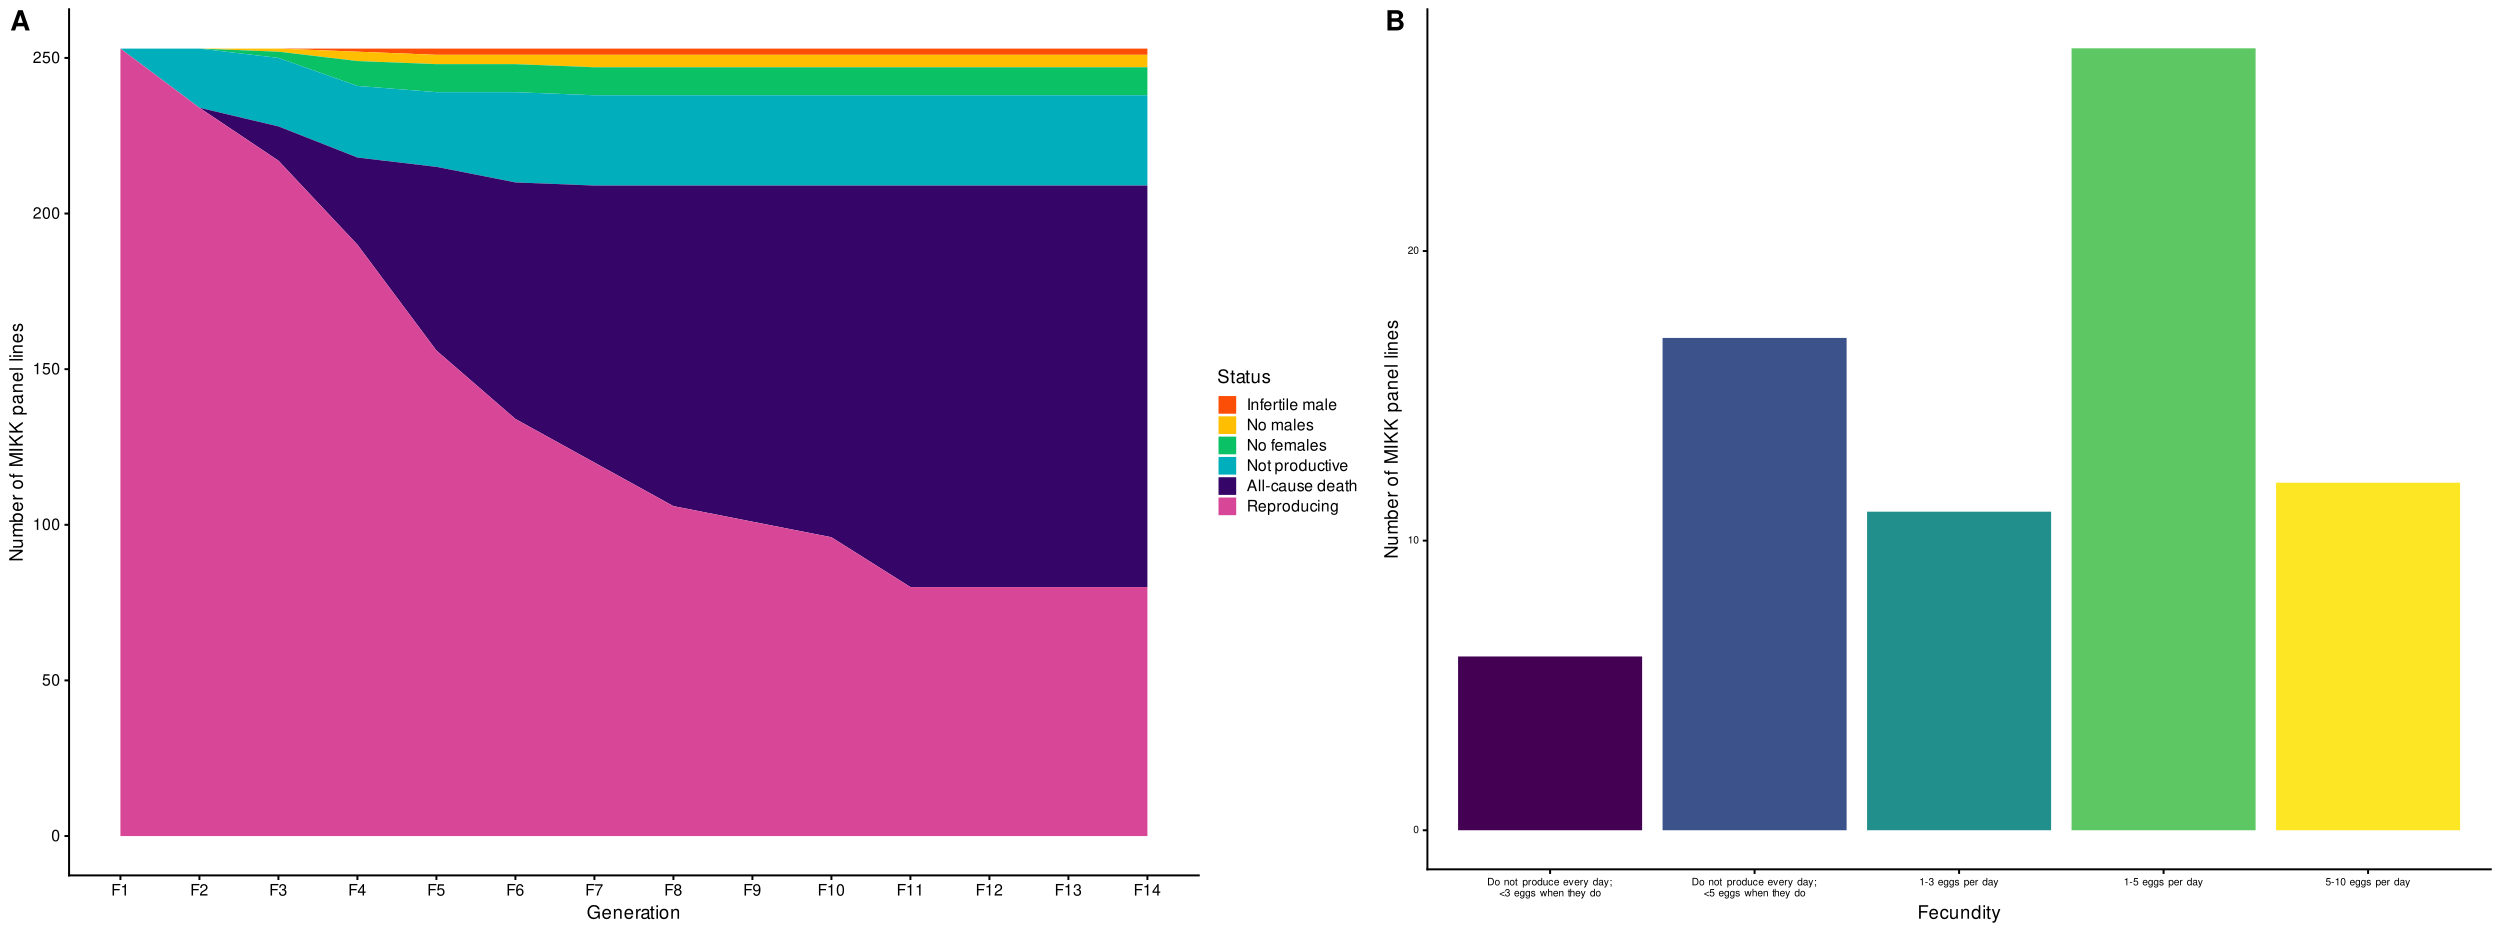 <?xml version="1.0" encoding="UTF-8"?>
<svg xmlns="http://www.w3.org/2000/svg" xmlns:xlink="http://www.w3.org/1999/xlink" width="1350pt" height="504pt" viewBox="0 0 1350 504" version="1.1">
<defs>
<g>
<symbol overflow="visible" id="glyph0-0">
<path style="stroke:none;" d=""/>
</symbol>
<symbol overflow="visible" id="glyph0-1">
<path style="stroke:none;" d="M 2.359 -6.203 C 1.797 -6.203 1.281 -5.938 0.953 -5.531 C 0.562 -4.969 0.375 -4.156 0.375 -3 C 0.375 -0.906 1.062 0.203 2.359 0.203 C 3.641 0.203 4.344 -0.906 4.344 -2.953 C 4.344 -4.156 4.156 -4.953 3.75 -5.531 C 3.438 -5.953 2.938 -6.203 2.359 -6.203 Z M 2.359 -5.531 C 3.172 -5.531 3.578 -4.703 3.578 -3.016 C 3.578 -1.25 3.188 -0.422 2.344 -0.422 C 1.547 -0.422 1.141 -1.281 1.141 -3 C 1.141 -4.703 1.547 -5.531 2.359 -5.531 Z M 2.359 -5.531 "/>
</symbol>
<symbol overflow="visible" id="glyph0-2">
<path style="stroke:none;" d="M 4.078 -6.078 L 0.938 -6.078 L 0.484 -2.766 L 1.188 -2.766 C 1.531 -3.188 1.828 -3.344 2.312 -3.344 C 3.125 -3.344 3.625 -2.781 3.625 -1.875 C 3.625 -1 3.125 -0.469 2.297 -0.469 C 1.641 -0.469 1.234 -0.812 1.062 -1.5 L 0.297 -1.5 C 0.406 -1 0.484 -0.75 0.672 -0.531 C 1.016 -0.062 1.625 0.203 2.312 0.203 C 3.547 0.203 4.406 -0.688 4.406 -1.984 C 4.406 -3.188 3.609 -4 2.438 -4 C 2 -4 1.672 -3.891 1.312 -3.641 L 1.547 -5.328 L 4.078 -5.328 Z M 4.078 -6.078 "/>
</symbol>
<symbol overflow="visible" id="glyph0-3">
<path style="stroke:none;" d="M 2.219 -4.422 L 2.219 0 L 2.984 0 L 2.984 -6.203 L 2.484 -6.203 C 2.219 -5.25 2.047 -5.125 0.875 -4.969 L 0.875 -4.422 Z M 2.219 -4.422 "/>
</symbol>
<symbol overflow="visible" id="glyph0-4">
<path style="stroke:none;" d="M 4.344 -0.75 L 1.141 -0.75 C 1.219 -1.266 1.5 -1.594 2.234 -2.047 L 3.094 -2.516 C 3.953 -3 4.391 -3.625 4.391 -4.391 C 4.391 -4.906 4.172 -5.391 3.812 -5.719 C 3.453 -6.047 3.016 -6.203 2.438 -6.203 C 1.672 -6.203 1.094 -5.922 0.75 -5.391 C 0.547 -5.062 0.453 -4.688 0.422 -4.062 L 1.188 -4.062 C 1.203 -4.484 1.266 -4.719 1.359 -4.938 C 1.562 -5.312 1.953 -5.547 2.406 -5.547 C 3.094 -5.547 3.609 -5.047 3.609 -4.375 C 3.609 -3.875 3.328 -3.453 2.781 -3.141 L 2 -2.672 C 0.734 -1.953 0.359 -1.359 0.297 -0.016 L 4.344 -0.016 Z M 4.344 -0.75 "/>
</symbol>
<symbol overflow="visible" id="glyph0-5">
<path style="stroke:none;" d="M 1.562 -2.844 L 4.562 -2.844 L 4.562 -3.547 L 1.562 -3.547 L 1.562 -5.547 L 4.969 -5.547 L 4.969 -6.25 L 0.766 -6.25 L 0.766 0 L 1.562 0 Z M 1.562 -2.844 "/>
</symbol>
<symbol overflow="visible" id="glyph0-6">
<path style="stroke:none;" d="M 1.891 -2.859 L 2.312 -2.859 C 3.125 -2.859 3.562 -2.469 3.562 -1.719 C 3.562 -0.938 3.094 -0.469 2.312 -0.469 C 1.484 -0.469 1.078 -0.891 1.031 -1.797 L 0.281 -1.797 C 0.312 -1.297 0.391 -0.984 0.547 -0.703 C 0.859 -0.109 1.453 0.203 2.281 0.203 C 3.531 0.203 4.344 -0.562 4.344 -1.734 C 4.344 -2.516 4.047 -2.953 3.312 -3.203 C 3.875 -3.438 4.156 -3.875 4.156 -4.5 C 4.156 -5.562 3.469 -6.203 2.312 -6.203 C 1.078 -6.203 0.422 -5.516 0.406 -4.203 L 1.156 -4.203 C 1.172 -4.578 1.203 -4.797 1.297 -4.984 C 1.469 -5.328 1.844 -5.547 2.312 -5.547 C 2.984 -5.547 3.391 -5.141 3.391 -4.469 C 3.391 -4.031 3.234 -3.766 2.906 -3.625 C 2.688 -3.531 2.422 -3.5 1.891 -3.484 Z M 1.891 -2.859 "/>
</symbol>
<symbol overflow="visible" id="glyph0-7">
<path style="stroke:none;" d="M 2.812 -1.5 L 2.812 0 L 3.562 0 L 3.562 -1.5 L 4.453 -1.5 L 4.453 -2.172 L 3.562 -2.172 L 3.562 -6.203 L 3 -6.203 L 0.234 -2.297 L 0.234 -1.5 Z M 2.812 -2.172 L 0.906 -2.172 L 2.812 -4.922 Z M 2.812 -2.172 "/>
</symbol>
<symbol overflow="visible" id="glyph0-8">
<path style="stroke:none;" d="M 4.266 -4.594 C 4.125 -5.594 3.469 -6.203 2.547 -6.203 C 1.875 -6.203 1.281 -5.875 0.922 -5.312 C 0.531 -4.703 0.375 -3.953 0.375 -2.828 C 0.375 -1.781 0.516 -1.125 0.891 -0.578 C 1.203 -0.062 1.734 0.203 2.406 0.203 C 3.562 0.203 4.406 -0.672 4.406 -1.875 C 4.406 -3.016 3.625 -3.828 2.547 -3.828 C 1.938 -3.828 1.469 -3.609 1.141 -3.141 C 1.156 -4.688 1.625 -5.531 2.5 -5.531 C 3.031 -5.531 3.391 -5.188 3.516 -4.594 Z M 2.438 -3.156 C 3.172 -3.156 3.625 -2.641 3.625 -1.812 C 3.625 -1.031 3.109 -0.469 2.422 -0.469 C 1.719 -0.469 1.188 -1.062 1.188 -1.859 C 1.188 -2.625 1.703 -3.156 2.438 -3.156 Z M 2.438 -3.156 "/>
</symbol>
<symbol overflow="visible" id="glyph0-9">
<path style="stroke:none;" d="M 4.453 -6.078 L 0.391 -6.078 L 0.391 -5.328 L 3.688 -5.328 C 2.234 -3.266 1.641 -2 1.188 0 L 1.984 0 C 2.328 -1.953 3.094 -3.625 4.453 -5.453 Z M 4.453 -6.078 "/>
</symbol>
<symbol overflow="visible" id="glyph0-10">
<path style="stroke:none;" d="M 3.359 -3.266 C 3.984 -3.656 4.188 -3.969 4.188 -4.547 C 4.188 -5.531 3.438 -6.203 2.359 -6.203 C 1.281 -6.203 0.531 -5.531 0.531 -4.562 C 0.531 -3.969 0.734 -3.656 1.359 -3.266 C 0.656 -2.922 0.312 -2.406 0.312 -1.719 C 0.312 -0.594 1.156 0.203 2.359 0.203 C 3.562 0.203 4.406 -0.594 4.406 -1.719 C 4.406 -2.406 4.062 -2.922 3.359 -3.266 Z M 2.359 -5.531 C 3 -5.531 3.422 -5.141 3.422 -4.531 C 3.422 -3.953 3 -3.562 2.359 -3.562 C 1.719 -3.562 1.297 -3.953 1.297 -4.547 C 1.297 -5.141 1.719 -5.531 2.359 -5.531 Z M 2.359 -2.922 C 3.109 -2.922 3.625 -2.422 3.625 -1.703 C 3.625 -0.953 3.125 -0.469 2.344 -0.469 C 1.609 -0.469 1.094 -0.984 1.094 -1.703 C 1.094 -2.438 1.594 -2.922 2.359 -2.922 Z M 2.359 -2.922 "/>
</symbol>
<symbol overflow="visible" id="glyph0-11">
<path style="stroke:none;" d="M 0.453 -1.422 C 0.594 -0.406 1.25 0.203 2.172 0.203 C 2.859 0.203 3.453 -0.125 3.812 -0.688 C 4.188 -1.297 4.359 -2.047 4.359 -3.172 C 4.359 -4.219 4.219 -4.875 3.844 -5.438 C 3.516 -5.938 2.984 -6.203 2.312 -6.203 C 1.156 -6.203 0.328 -5.328 0.328 -4.141 C 0.328 -3 1.094 -2.188 2.203 -2.188 C 2.766 -2.188 3.203 -2.391 3.578 -2.859 C 3.578 -1.328 3.094 -0.469 2.234 -0.469 C 1.703 -0.469 1.328 -0.812 1.203 -1.422 Z M 2.312 -5.547 C 3.016 -5.547 3.547 -4.953 3.547 -4.156 C 3.547 -3.391 3.031 -2.859 2.281 -2.859 C 1.547 -2.859 1.094 -3.375 1.094 -4.188 C 1.094 -4.969 1.609 -5.547 2.312 -5.547 Z M 2.312 -5.547 "/>
</symbol>
<symbol overflow="visible" id="glyph0-12">
<path style="stroke:none;" d="M 1.672 -6.25 L 0.859 -6.25 L 0.859 0 L 1.672 0 Z M 1.672 -6.25 "/>
</symbol>
<symbol overflow="visible" id="glyph0-13">
<path style="stroke:none;" d="M 0.594 -4.5 L 0.594 0 L 1.328 0 L 1.328 -2.484 C 1.328 -3.391 1.797 -4 2.547 -4 C 3.109 -4 3.469 -3.656 3.469 -3.109 L 3.469 0 L 4.172 0 L 4.172 -3.391 C 4.172 -4.141 3.625 -4.625 2.75 -4.625 C 2.078 -4.625 1.656 -4.359 1.266 -3.734 L 1.266 -4.5 Z M 0.594 -4.5 "/>
</symbol>
<symbol overflow="visible" id="glyph0-14">
<path style="stroke:none;" d="M 2.219 -4.5 L 1.469 -4.5 L 1.469 -5.203 C 1.469 -5.5 1.625 -5.656 1.969 -5.656 C 2.031 -5.656 2.047 -5.656 2.219 -5.641 L 2.219 -6.234 C 2.047 -6.266 1.953 -6.281 1.812 -6.281 C 1.156 -6.281 0.75 -5.906 0.75 -5.266 L 0.75 -4.5 L 0.156 -4.5 L 0.156 -3.906 L 0.75 -3.906 L 0.75 0 L 1.469 0 L 1.469 -3.906 L 2.219 -3.906 Z M 2.219 -4.5 "/>
</symbol>
<symbol overflow="visible" id="glyph0-15">
<path style="stroke:none;" d="M 4.406 -2 C 4.406 -2.688 4.344 -3.109 4.219 -3.438 C 3.922 -4.172 3.25 -4.625 2.406 -4.625 C 1.156 -4.625 0.344 -3.672 0.344 -2.188 C 0.344 -0.703 1.109 0.203 2.391 0.203 C 3.422 0.203 4.125 -0.391 4.312 -1.359 L 3.578 -1.359 C 3.391 -0.766 2.984 -0.469 2.406 -0.469 C 1.953 -0.469 1.562 -0.672 1.328 -1.047 C 1.156 -1.297 1.094 -1.562 1.094 -2 Z M 1.109 -2.594 C 1.172 -3.422 1.672 -3.969 2.391 -3.969 C 3.125 -3.969 3.625 -3.391 3.625 -2.594 Z M 1.109 -2.594 "/>
</symbol>
<symbol overflow="visible" id="glyph0-16">
<path style="stroke:none;" d="M 0.594 -4.5 L 0.594 0 L 1.312 0 L 1.312 -2.328 C 1.328 -3.422 1.766 -3.891 2.75 -3.875 L 2.75 -4.594 C 2.641 -4.609 2.562 -4.625 2.484 -4.625 C 2.016 -4.625 1.672 -4.344 1.25 -3.688 L 1.25 -4.5 Z M 0.594 -4.5 "/>
</symbol>
<symbol overflow="visible" id="glyph0-17">
<path style="stroke:none;" d="M 2.172 -4.5 L 1.438 -4.5 L 1.438 -5.734 L 0.734 -5.734 L 0.734 -4.5 L 0.125 -4.5 L 0.125 -3.906 L 0.734 -3.906 L 0.734 -0.516 C 0.734 -0.047 1.031 0.203 1.594 0.203 C 1.781 0.203 1.938 0.188 2.172 0.141 L 2.172 -0.469 C 2.078 -0.438 1.984 -0.422 1.828 -0.422 C 1.531 -0.422 1.438 -0.516 1.438 -0.828 L 1.438 -3.906 L 2.172 -3.906 Z M 2.172 -4.5 "/>
</symbol>
<symbol overflow="visible" id="glyph0-18">
<path style="stroke:none;" d="M 1.281 -4.5 L 0.578 -4.5 L 0.578 0 L 1.281 0 Z M 1.281 -6.25 L 0.562 -6.25 L 0.562 -5.359 L 1.281 -5.359 Z M 1.281 -6.25 "/>
</symbol>
<symbol overflow="visible" id="glyph0-19">
<path style="stroke:none;" d="M 1.297 -6.25 L 0.578 -6.25 L 0.578 0 L 1.297 0 Z M 1.297 -6.25 "/>
</symbol>
<symbol overflow="visible" id="glyph0-20">
<path style="stroke:none;" d=""/>
</symbol>
<symbol overflow="visible" id="glyph0-21">
<path style="stroke:none;" d="M 0.594 -4.5 L 0.594 0 L 1.328 0 L 1.328 -2.828 C 1.328 -3.469 1.797 -4 2.375 -4 C 2.906 -4 3.203 -3.672 3.203 -3.094 L 3.203 0 L 3.922 0 L 3.922 -2.828 C 3.922 -3.469 4.406 -4 4.984 -4 C 5.5 -4 5.812 -3.656 5.812 -3.094 L 5.812 0 L 6.531 0 L 6.531 -3.375 C 6.531 -4.172 6.078 -4.625 5.234 -4.625 C 4.625 -4.625 4.266 -4.438 3.844 -3.938 C 3.578 -4.422 3.219 -4.625 2.641 -4.625 C 2.047 -4.625 1.641 -4.406 1.266 -3.859 L 1.266 -4.5 Z M 0.594 -4.5 "/>
</symbol>
<symbol overflow="visible" id="glyph0-22">
<path style="stroke:none;" d="M 4.594 -0.422 C 4.516 -0.406 4.484 -0.406 4.438 -0.406 C 4.188 -0.406 4.047 -0.531 4.047 -0.75 L 4.047 -3.391 C 4.047 -4.188 3.469 -4.625 2.359 -4.625 C 1.703 -4.625 1.172 -4.438 0.859 -4.094 C 0.656 -3.875 0.578 -3.609 0.562 -3.172 L 1.281 -3.172 C 1.344 -3.719 1.672 -3.969 2.328 -3.969 C 2.984 -3.969 3.344 -3.719 3.344 -3.297 L 3.344 -3.109 C 3.328 -2.797 3.172 -2.688 2.594 -2.609 C 1.578 -2.484 1.422 -2.438 1.156 -2.328 C 0.625 -2.109 0.359 -1.719 0.359 -1.125 C 0.359 -0.312 0.922 0.203 1.828 0.203 C 2.406 0.203 2.859 0 3.359 -0.469 C 3.422 0 3.641 0.203 4.094 0.203 C 4.25 0.203 4.344 0.188 4.594 0.125 Z M 3.344 -1.422 C 3.344 -1.172 3.266 -1.031 3.047 -0.828 C 2.766 -0.562 2.406 -0.422 1.984 -0.422 C 1.438 -0.422 1.109 -0.688 1.109 -1.156 C 1.109 -1.625 1.422 -1.859 2.188 -1.969 C 2.953 -2.078 3.094 -2.109 3.344 -2.219 Z M 3.344 -1.422 "/>
</symbol>
<symbol overflow="visible" id="glyph0-23">
<path style="stroke:none;" d="M 5.547 -6.25 L 4.781 -6.25 L 4.781 -1.141 L 1.516 -6.25 L 0.656 -6.25 L 0.656 0 L 1.406 0 L 1.406 -5.062 L 4.641 0 L 5.547 0 Z M 5.547 -6.25 "/>
</symbol>
<symbol overflow="visible" id="glyph0-24">
<path style="stroke:none;" d="M 2.328 -4.625 C 1.062 -4.625 0.312 -3.719 0.312 -2.219 C 0.312 -0.688 1.062 0.203 2.344 0.203 C 3.609 0.203 4.375 -0.703 4.375 -2.172 C 4.375 -3.734 3.641 -4.625 2.328 -4.625 Z M 2.344 -3.969 C 3.141 -3.969 3.625 -3.297 3.625 -2.188 C 3.625 -1.125 3.125 -0.469 2.344 -0.469 C 1.547 -0.469 1.062 -1.125 1.062 -2.219 C 1.062 -3.297 1.547 -3.969 2.344 -3.969 Z M 2.344 -3.969 "/>
</symbol>
<symbol overflow="visible" id="glyph0-25">
<path style="stroke:none;" d="M 3.75 -3.25 C 3.75 -4.125 3.172 -4.625 2.125 -4.625 C 1.078 -4.625 0.406 -4.078 0.406 -3.25 C 0.406 -2.547 0.766 -2.219 1.828 -1.953 L 2.5 -1.797 C 3 -1.672 3.188 -1.5 3.188 -1.172 C 3.188 -0.75 2.766 -0.469 2.141 -0.469 C 1.766 -0.469 1.438 -0.578 1.25 -0.766 C 1.141 -0.891 1.094 -1.016 1.047 -1.344 L 0.297 -1.344 C 0.328 -0.297 0.906 0.203 2.078 0.203 C 3.219 0.203 3.938 -0.359 3.938 -1.234 C 3.938 -1.891 3.562 -2.266 2.672 -2.484 L 1.984 -2.641 C 1.391 -2.781 1.156 -2.969 1.156 -3.281 C 1.156 -3.703 1.516 -3.969 2.109 -3.969 C 2.672 -3.969 2.984 -3.719 3 -3.25 Z M 3.75 -3.25 "/>
</symbol>
<symbol overflow="visible" id="glyph0-26">
<path style="stroke:none;" d="M 0.469 1.875 L 1.188 1.875 L 1.188 -0.469 C 1.562 -0.016 1.984 0.203 2.562 0.203 C 3.734 0.203 4.484 -0.734 4.484 -2.172 C 4.484 -3.688 3.75 -4.625 2.562 -4.625 C 1.953 -4.625 1.453 -4.344 1.125 -3.812 L 1.125 -4.5 L 0.469 -4.5 Z M 2.438 -3.953 C 3.219 -3.953 3.734 -3.266 3.734 -2.188 C 3.734 -1.172 3.219 -0.469 2.438 -0.469 C 1.672 -0.469 1.188 -1.156 1.188 -2.219 C 1.188 -3.266 1.672 -3.953 2.438 -3.953 Z M 2.438 -3.953 "/>
</symbol>
<symbol overflow="visible" id="glyph0-27">
<path style="stroke:none;" d="M 4.25 -6.25 L 3.531 -6.25 L 3.531 -3.922 C 3.234 -4.391 2.75 -4.625 2.156 -4.625 C 0.984 -4.625 0.219 -3.688 0.219 -2.25 C 0.219 -0.734 0.953 0.203 2.172 0.203 C 2.797 0.203 3.219 -0.031 3.609 -0.594 L 3.609 0 L 4.25 0 Z M 2.266 -3.953 C 3.047 -3.953 3.531 -3.281 3.531 -2.203 C 3.531 -1.156 3.031 -0.469 2.281 -0.469 C 1.5 -0.469 0.969 -1.172 0.969 -2.219 C 0.969 -3.266 1.5 -3.953 2.266 -3.953 Z M 2.266 -3.953 "/>
</symbol>
<symbol overflow="visible" id="glyph0-28">
<path style="stroke:none;" d="M 4.141 0 L 4.141 -4.5 L 3.422 -4.5 L 3.422 -1.953 C 3.422 -1.031 2.938 -0.422 2.203 -0.422 C 1.625 -0.422 1.266 -0.766 1.266 -1.312 L 1.266 -4.5 L 0.562 -4.5 L 0.562 -1.031 C 0.562 -0.281 1.109 0.203 1.984 0.203 C 2.656 0.203 3.078 -0.031 3.484 -0.625 L 3.484 0 Z M 4.141 0 "/>
</symbol>
<symbol overflow="visible" id="glyph0-29">
<path style="stroke:none;" d="M 4.047 -2.984 C 4 -3.422 3.906 -3.703 3.734 -3.953 C 3.438 -4.375 2.891 -4.625 2.266 -4.625 C 1.047 -4.625 0.266 -3.656 0.266 -2.172 C 0.266 -0.719 1.031 0.203 2.25 0.203 C 3.328 0.203 4 -0.453 4.094 -1.547 L 3.375 -1.547 C 3.25 -0.828 2.875 -0.469 2.266 -0.469 C 1.484 -0.469 1.016 -1.109 1.016 -2.172 C 1.016 -3.297 1.469 -3.969 2.25 -3.969 C 2.859 -3.969 3.234 -3.609 3.312 -2.984 Z M 4.047 -2.984 "/>
</symbol>
<symbol overflow="visible" id="glyph0-30">
<path style="stroke:none;" d="M 2.438 0 L 4.172 -4.5 L 3.359 -4.5 L 2.094 -0.844 L 0.891 -4.5 L 0.078 -4.5 L 1.672 0 Z M 2.438 0 "/>
</symbol>
<symbol overflow="visible" id="glyph0-31">
<path style="stroke:none;" d="M 4.062 -1.875 L 4.703 0 L 5.594 0 L 3.406 -6.25 L 2.375 -6.25 L 0.141 0 L 1 0 L 1.656 -1.875 Z M 3.844 -2.547 L 1.859 -2.547 L 2.875 -5.391 Z M 3.844 -2.547 "/>
</symbol>
<symbol overflow="visible" id="glyph0-32">
<path style="stroke:none;" d="M 2.438 -2.672 L 0.391 -2.672 L 0.391 -2.062 L 2.438 -2.062 Z M 2.438 -2.672 "/>
</symbol>
<symbol overflow="visible" id="glyph0-33">
<path style="stroke:none;" d="M 0.594 -6.25 L 0.594 0 L 1.312 0 L 1.312 -2.484 C 1.312 -3.391 1.797 -4 2.531 -4 C 2.766 -4 3 -3.922 3.172 -3.797 C 3.375 -3.641 3.453 -3.438 3.453 -3.109 L 3.453 0 L 4.172 0 L 4.172 -3.391 C 4.172 -4.156 3.625 -4.625 2.75 -4.625 C 2.125 -4.625 1.734 -4.422 1.312 -3.875 L 1.312 -6.25 Z M 0.594 -6.25 "/>
</symbol>
<symbol overflow="visible" id="glyph0-34">
<path style="stroke:none;" d="M 1.594 -2.688 L 3.656 -2.688 C 4.359 -2.688 4.688 -2.344 4.688 -1.578 L 4.672 -1.016 C 4.672 -0.641 4.75 -0.25 4.859 0 L 5.828 0 L 5.828 -0.203 C 5.531 -0.406 5.469 -0.625 5.453 -1.453 C 5.438 -2.484 5.281 -2.797 4.594 -3.094 C 5.297 -3.438 5.578 -3.859 5.578 -4.578 C 5.578 -5.656 4.922 -6.25 3.688 -6.25 L 0.797 -6.25 L 0.797 0 L 1.594 0 Z M 1.594 -3.391 L 1.594 -5.547 L 3.531 -5.547 C 3.969 -5.547 4.234 -5.484 4.422 -5.312 C 4.641 -5.125 4.75 -4.844 4.75 -4.484 C 4.75 -3.734 4.375 -3.391 3.531 -3.391 Z M 1.594 -3.391 "/>
</symbol>
<symbol overflow="visible" id="glyph0-35">
<path style="stroke:none;" d="M 3.469 -4.5 L 3.469 -3.844 C 3.109 -4.391 2.703 -4.625 2.141 -4.625 C 1.062 -4.625 0.297 -3.609 0.297 -2.172 C 0.297 -1.422 0.484 -0.859 0.859 -0.406 C 1.203 -0.016 1.625 0.203 2.094 0.203 C 2.641 0.203 3.016 -0.047 3.391 -0.609 L 3.391 -0.375 C 3.391 0.828 3.062 1.266 2.172 1.266 C 1.562 1.266 1.25 1.031 1.172 0.516 L 0.453 0.516 C 0.516 1.344 1.172 1.875 2.156 1.875 C 2.812 1.875 3.359 1.656 3.656 1.297 C 4 0.875 4.125 0.312 4.125 -0.734 L 4.125 -4.5 Z M 2.219 -3.969 C 2.969 -3.969 3.391 -3.328 3.391 -2.188 C 3.391 -1.094 2.953 -0.469 2.219 -0.469 C 1.469 -0.469 1.047 -1.109 1.047 -2.219 C 1.047 -3.312 1.469 -3.969 2.219 -3.969 Z M 2.219 -3.969 "/>
</symbol>
<symbol overflow="visible" id="glyph1-0">
<path style="stroke:none;" d=""/>
</symbol>
<symbol overflow="visible" id="glyph1-1">
<path style="stroke:none;" d="M 7.094 -3.844 L 4.047 -3.844 L 4.047 -3.031 L 6.266 -3.031 L 6.266 -2.828 C 6.266 -1.531 5.312 -0.594 3.984 -0.594 C 3.234 -0.594 2.562 -0.859 2.141 -1.328 C 1.656 -1.844 1.375 -2.719 1.375 -3.625 C 1.375 -5.406 2.391 -6.594 3.938 -6.594 C 5.047 -6.594 5.844 -6.016 6.047 -5.078 L 6.984 -5.078 C 6.734 -6.562 5.609 -7.406 3.938 -7.406 C 3.047 -7.406 2.328 -7.188 1.766 -6.703 C 0.906 -6.016 0.438 -4.875 0.438 -3.562 C 0.438 -1.328 1.812 0.234 3.781 0.234 C 4.766 0.234 5.547 -0.141 6.266 -0.938 L 6.5 0.047 L 7.094 0.047 Z M 7.094 -3.844 "/>
</symbol>
<symbol overflow="visible" id="glyph1-2">
<path style="stroke:none;" d="M 5.125 -2.344 C 5.125 -3.141 5.062 -3.625 4.922 -4.016 C 4.578 -4.875 3.781 -5.391 2.797 -5.391 C 1.344 -5.391 0.406 -4.281 0.406 -2.547 C 0.406 -0.812 1.297 0.234 2.781 0.234 C 3.984 0.234 4.812 -0.453 5.016 -1.594 L 4.188 -1.594 C 3.953 -0.906 3.484 -0.547 2.812 -0.547 C 2.281 -0.547 1.828 -0.781 1.547 -1.219 C 1.344 -1.516 1.281 -1.812 1.266 -2.344 Z M 1.297 -3.016 C 1.359 -3.984 1.953 -4.625 2.797 -4.625 C 3.641 -4.625 4.234 -3.953 4.234 -3.016 Z M 1.297 -3.016 "/>
</symbol>
<symbol overflow="visible" id="glyph1-3">
<path style="stroke:none;" d="M 0.703 -5.234 L 0.703 0 L 1.547 0 L 1.547 -2.891 C 1.547 -3.953 2.094 -4.656 2.953 -4.656 C 3.625 -4.656 4.047 -4.266 4.047 -3.625 L 4.047 0 L 4.875 0 L 4.875 -3.953 C 4.875 -4.828 4.219 -5.391 3.203 -5.391 C 2.438 -5.391 1.938 -5.094 1.469 -4.359 L 1.469 -5.234 Z M 0.703 -5.234 "/>
</symbol>
<symbol overflow="visible" id="glyph1-4">
<path style="stroke:none;" d="M 0.688 -5.234 L 0.688 0 L 1.531 0 L 1.531 -2.719 C 1.547 -3.984 2.062 -4.547 3.203 -4.516 L 3.203 -5.359 C 3.062 -5.375 2.984 -5.391 2.891 -5.391 C 2.344 -5.391 1.938 -5.062 1.453 -4.297 L 1.453 -5.234 Z M 0.688 -5.234 "/>
</symbol>
<symbol overflow="visible" id="glyph1-5">
<path style="stroke:none;" d="M 5.344 -0.484 C 5.266 -0.469 5.219 -0.469 5.172 -0.469 C 4.875 -0.469 4.719 -0.625 4.719 -0.875 L 4.719 -3.953 C 4.719 -4.891 4.047 -5.391 2.75 -5.391 C 1.984 -5.391 1.375 -5.172 1.016 -4.781 C 0.766 -4.516 0.672 -4.203 0.656 -3.688 L 1.484 -3.688 C 1.562 -4.328 1.938 -4.625 2.719 -4.625 C 3.484 -4.625 3.891 -4.344 3.891 -3.844 L 3.891 -3.625 C 3.875 -3.266 3.703 -3.125 3.016 -3.047 C 1.844 -2.891 1.656 -2.844 1.344 -2.719 C 0.734 -2.453 0.422 -2 0.422 -1.312 C 0.422 -0.375 1.078 0.234 2.141 0.234 C 2.797 0.234 3.328 0 3.922 -0.547 C 3.984 0 4.234 0.234 4.781 0.234 C 4.953 0.234 5.062 0.203 5.344 0.141 Z M 3.891 -1.656 C 3.891 -1.375 3.812 -1.203 3.562 -0.969 C 3.219 -0.656 2.812 -0.5 2.312 -0.5 C 1.672 -0.5 1.297 -0.812 1.297 -1.344 C 1.297 -1.891 1.656 -2.172 2.547 -2.297 C 3.438 -2.422 3.609 -2.453 3.891 -2.594 Z M 3.891 -1.656 "/>
</symbol>
<symbol overflow="visible" id="glyph1-6">
<path style="stroke:none;" d="M 2.547 -5.234 L 1.688 -5.234 L 1.688 -6.688 L 0.844 -6.688 L 0.844 -5.234 L 0.141 -5.234 L 0.141 -4.562 L 0.844 -4.562 L 0.844 -0.594 C 0.844 -0.062 1.203 0.234 1.859 0.234 C 2.078 0.234 2.266 0.203 2.547 0.156 L 2.547 -0.547 C 2.422 -0.516 2.312 -0.5 2.141 -0.5 C 1.781 -0.5 1.688 -0.594 1.688 -0.969 L 1.688 -4.562 L 2.547 -4.562 Z M 2.547 -5.234 "/>
</symbol>
<symbol overflow="visible" id="glyph1-7">
<path style="stroke:none;" d="M 1.5 -5.234 L 0.672 -5.234 L 0.672 0 L 1.5 0 Z M 1.5 -7.297 L 0.656 -7.297 L 0.656 -6.234 L 1.5 -6.234 Z M 1.5 -7.297 "/>
</symbol>
<symbol overflow="visible" id="glyph1-8">
<path style="stroke:none;" d="M 2.719 -5.391 C 1.234 -5.391 0.359 -4.344 0.359 -2.578 C 0.359 -0.812 1.234 0.234 2.734 0.234 C 4.203 0.234 5.094 -0.812 5.094 -2.547 C 5.094 -4.359 4.234 -5.391 2.719 -5.391 Z M 2.734 -4.625 C 3.672 -4.625 4.234 -3.844 4.234 -2.547 C 4.234 -1.312 3.656 -0.547 2.734 -0.547 C 1.797 -0.547 1.234 -1.312 1.234 -2.578 C 1.234 -3.844 1.797 -4.625 2.734 -4.625 Z M 2.734 -4.625 "/>
</symbol>
<symbol overflow="visible" id="glyph1-9">
<path style="stroke:none;" d="M 5.953 -5.156 C 5.953 -5.656 5.938 -5.797 5.766 -6.125 C 5.375 -6.969 4.516 -7.406 3.297 -7.406 C 1.688 -7.406 0.703 -6.594 0.703 -5.266 C 0.703 -4.375 1.172 -3.812 2.125 -3.562 L 3.938 -3.094 C 4.875 -2.844 5.281 -2.484 5.281 -1.906 C 5.281 -1.516 5.062 -1.125 4.766 -0.906 C 4.469 -0.688 4.016 -0.594 3.422 -0.594 C 2.625 -0.594 2.094 -0.781 1.734 -1.203 C 1.469 -1.516 1.344 -1.875 1.359 -2.312 L 0.484 -2.312 C 0.484 -1.656 0.625 -1.203 0.906 -0.812 C 1.406 -0.125 2.25 0.234 3.359 0.234 C 4.234 0.234 4.938 0.031 5.406 -0.328 C 5.906 -0.719 6.203 -1.375 6.203 -2 C 6.203 -2.906 5.656 -3.562 4.656 -3.828 L 2.828 -4.312 C 1.953 -4.562 1.625 -4.844 1.625 -5.406 C 1.625 -6.141 2.281 -6.625 3.266 -6.625 C 4.422 -6.625 5.062 -6.109 5.078 -5.156 Z M 5.953 -5.156 "/>
</symbol>
<symbol overflow="visible" id="glyph1-10">
<path style="stroke:none;" d="M 4.812 0 L 4.812 -5.234 L 3.984 -5.234 L 3.984 -2.266 C 3.984 -1.203 3.438 -0.5 2.562 -0.5 C 1.906 -0.5 1.484 -0.906 1.484 -1.531 L 1.484 -5.234 L 0.656 -5.234 L 0.656 -1.203 C 0.656 -0.328 1.297 0.234 2.312 0.234 C 3.094 0.234 3.578 -0.047 4.062 -0.734 L 4.062 0 Z M 4.812 0 "/>
</symbol>
<symbol overflow="visible" id="glyph1-11">
<path style="stroke:none;" d="M 4.375 -3.781 C 4.375 -4.812 3.688 -5.391 2.484 -5.391 C 1.266 -5.391 0.469 -4.766 0.469 -3.797 C 0.469 -2.969 0.891 -2.578 2.125 -2.281 L 2.906 -2.094 C 3.484 -1.953 3.719 -1.734 3.719 -1.375 C 3.719 -0.875 3.234 -0.547 2.5 -0.547 C 2.047 -0.547 1.672 -0.672 1.453 -0.891 C 1.328 -1.047 1.266 -1.188 1.219 -1.562 L 0.344 -1.562 C 0.375 -0.344 1.062 0.234 2.438 0.234 C 3.75 0.234 4.594 -0.422 4.594 -1.438 C 4.594 -2.203 4.156 -2.641 3.109 -2.891 L 2.312 -3.078 C 1.625 -3.234 1.344 -3.453 1.344 -3.828 C 1.344 -4.312 1.766 -4.625 2.453 -4.625 C 3.125 -4.625 3.484 -4.328 3.5 -3.781 Z M 4.375 -3.781 "/>
</symbol>
<symbol overflow="visible" id="glyph1-12">
<path style="stroke:none;" d="M 1.828 -3.312 L 5.312 -3.312 L 5.312 -4.141 L 1.828 -4.141 L 1.828 -6.469 L 5.797 -6.469 L 5.797 -7.297 L 0.906 -7.297 L 0.906 0 L 1.828 0 Z M 1.828 -3.312 "/>
</symbol>
<symbol overflow="visible" id="glyph1-13">
<path style="stroke:none;" d="M 4.703 -3.484 C 4.672 -3.984 4.562 -4.312 4.359 -4.609 C 4 -5.094 3.375 -5.391 2.641 -5.391 C 1.219 -5.391 0.312 -4.266 0.312 -2.531 C 0.312 -0.844 1.203 0.234 2.625 0.234 C 3.875 0.234 4.672 -0.516 4.766 -1.797 L 3.938 -1.797 C 3.797 -0.953 3.359 -0.547 2.656 -0.547 C 1.734 -0.547 1.188 -1.297 1.188 -2.531 C 1.188 -3.844 1.719 -4.625 2.625 -4.625 C 3.328 -4.625 3.766 -4.203 3.875 -3.484 Z M 4.703 -3.484 "/>
</symbol>
<symbol overflow="visible" id="glyph1-14">
<path style="stroke:none;" d="M 4.953 -7.297 L 4.125 -7.297 L 4.125 -4.578 C 3.766 -5.109 3.203 -5.391 2.516 -5.391 C 1.156 -5.391 0.266 -4.297 0.266 -2.625 C 0.266 -0.859 1.125 0.234 2.547 0.234 C 3.266 0.234 3.766 -0.047 4.203 -0.688 L 4.203 0 L 4.953 0 Z M 2.656 -4.609 C 3.547 -4.609 4.125 -3.812 4.125 -2.562 C 4.125 -1.344 3.547 -0.547 2.656 -0.547 C 1.734 -0.547 1.125 -1.359 1.125 -2.578 C 1.125 -3.797 1.734 -4.609 2.656 -4.609 Z M 2.656 -4.609 "/>
</symbol>
<symbol overflow="visible" id="glyph1-15">
<path style="stroke:none;" d="M 3.875 -5.234 L 2.438 -1.156 L 1.094 -5.234 L 0.203 -5.234 L 1.969 0.016 L 1.656 0.844 C 1.516 1.219 1.328 1.359 0.984 1.359 C 0.844 1.359 0.719 1.344 0.547 1.297 L 0.547 2.047 C 0.703 2.141 0.875 2.188 1.094 2.188 C 1.375 2.188 1.656 2.094 1.875 1.938 C 2.141 1.734 2.297 1.516 2.453 1.094 L 4.781 -5.234 Z M 3.875 -5.234 "/>
</symbol>
<symbol overflow="visible" id="glyph2-0">
<path style="stroke:none;" d=""/>
</symbol>
<symbol overflow="visible" id="glyph2-1">
<path style="stroke:none;" d="M -7.297 -6.453 L -7.297 -5.578 L -1.328 -5.578 L -7.297 -1.766 L -7.297 -0.766 L 0 -0.766 L 0 -1.641 L -5.906 -1.641 L 0 -5.406 L 0 -6.453 Z M -7.297 -6.453 "/>
</symbol>
<symbol overflow="visible" id="glyph2-2">
<path style="stroke:none;" d="M 0 -4.812 L -5.234 -4.812 L -5.234 -3.984 L -2.266 -3.984 C -1.203 -3.984 -0.5 -3.438 -0.5 -2.562 C -0.5 -1.906 -0.906 -1.484 -1.531 -1.484 L -5.234 -1.484 L -5.234 -0.656 L -1.203 -0.656 C -0.328 -0.656 0.234 -1.297 0.234 -2.312 C 0.234 -3.094 -0.047 -3.578 -0.734 -4.062 L 0 -4.062 Z M 0 -4.812 "/>
</symbol>
<symbol overflow="visible" id="glyph2-3">
<path style="stroke:none;" d="M -5.234 -0.703 L 0 -0.703 L 0 -1.547 L -3.297 -1.547 C -4.047 -1.547 -4.656 -2.094 -4.656 -2.766 C -4.656 -3.391 -4.281 -3.734 -3.609 -3.734 L 0 -3.734 L 0 -4.578 L -3.297 -4.578 C -4.047 -4.578 -4.656 -5.125 -4.656 -5.812 C -4.656 -6.422 -4.266 -6.781 -3.609 -6.781 L 0 -6.781 L 0 -7.625 L -3.938 -7.625 C -4.875 -7.625 -5.391 -7.078 -5.391 -6.094 C -5.391 -5.406 -5.188 -4.984 -4.594 -4.484 C -5.156 -4.188 -5.391 -3.766 -5.391 -3.078 C -5.391 -2.375 -5.125 -1.906 -4.5 -1.469 L -5.234 -1.469 Z M -5.234 -0.703 "/>
</symbol>
<symbol overflow="visible" id="glyph2-4">
<path style="stroke:none;" d="M -7.297 -0.547 L 0 -0.547 L 0 -1.297 L -0.672 -1.297 C -0.062 -1.688 0.234 -2.219 0.234 -2.953 C 0.234 -4.328 -0.906 -5.234 -2.641 -5.234 C -4.344 -5.234 -5.391 -4.375 -5.391 -2.984 C -5.391 -2.266 -5.125 -1.766 -4.531 -1.375 L -7.297 -1.375 Z M -4.609 -2.828 C -4.609 -3.766 -3.797 -4.359 -2.547 -4.359 C -1.359 -4.359 -0.547 -3.734 -0.547 -2.828 C -0.547 -1.938 -1.344 -1.375 -2.578 -1.375 C -3.812 -1.375 -4.609 -1.938 -4.609 -2.828 Z M -4.609 -2.828 "/>
</symbol>
<symbol overflow="visible" id="glyph2-5">
<path style="stroke:none;" d="M -2.344 -5.125 C -3.141 -5.125 -3.625 -5.062 -4.016 -4.922 C -4.875 -4.578 -5.391 -3.781 -5.391 -2.797 C -5.391 -1.344 -4.281 -0.406 -2.547 -0.406 C -0.812 -0.406 0.234 -1.297 0.234 -2.781 C 0.234 -3.984 -0.453 -4.812 -1.594 -5.016 L -1.594 -4.188 C -0.906 -3.953 -0.547 -3.484 -0.547 -2.812 C -0.547 -2.281 -0.781 -1.828 -1.219 -1.547 C -1.516 -1.344 -1.812 -1.281 -2.344 -1.266 Z M -3.016 -1.297 C -3.984 -1.359 -4.625 -1.953 -4.625 -2.797 C -4.625 -3.641 -3.953 -4.234 -3.016 -4.234 Z M -3.016 -1.297 "/>
</symbol>
<symbol overflow="visible" id="glyph2-6">
<path style="stroke:none;" d="M -5.234 -0.688 L 0 -0.688 L 0 -1.531 L -2.719 -1.531 C -3.984 -1.547 -4.547 -2.062 -4.516 -3.203 L -5.359 -3.203 C -5.375 -3.062 -5.391 -2.984 -5.391 -2.891 C -5.391 -2.344 -5.062 -1.938 -4.297 -1.453 L -5.234 -1.453 Z M -5.234 -0.688 "/>
</symbol>
<symbol overflow="visible" id="glyph2-7">
<path style="stroke:none;" d=""/>
</symbol>
<symbol overflow="visible" id="glyph2-8">
<path style="stroke:none;" d="M -5.391 -2.719 C -5.391 -1.234 -4.344 -0.359 -2.578 -0.359 C -0.812 -0.359 0.234 -1.234 0.234 -2.734 C 0.234 -4.203 -0.812 -5.094 -2.547 -5.094 C -4.359 -5.094 -5.391 -4.234 -5.391 -2.719 Z M -4.625 -2.734 C -4.625 -3.672 -3.844 -4.234 -2.547 -4.234 C -1.312 -4.234 -0.547 -3.656 -0.547 -2.734 C -0.547 -1.797 -1.312 -1.234 -2.578 -1.234 C -3.844 -1.234 -4.625 -1.797 -4.625 -2.734 Z M -4.625 -2.734 "/>
</symbol>
<symbol overflow="visible" id="glyph2-9">
<path style="stroke:none;" d="M -5.234 -2.578 L -5.234 -1.703 L -6.062 -1.703 C -6.406 -1.703 -6.594 -1.906 -6.594 -2.297 C -6.594 -2.359 -6.594 -2.391 -6.578 -2.578 L -7.266 -2.578 C -7.312 -2.391 -7.312 -2.281 -7.312 -2.109 C -7.312 -1.344 -6.875 -0.875 -6.125 -0.875 L -5.234 -0.875 L -5.234 -0.188 L -4.562 -0.188 L -4.562 -0.875 L 0 -0.875 L 0 -1.703 L -4.562 -1.703 L -4.562 -2.578 Z M -5.234 -2.578 "/>
</symbol>
<symbol overflow="visible" id="glyph2-10">
<path style="stroke:none;" d="M 0 -4.688 L -6.109 -6.734 L 0 -6.734 L 0 -7.609 L -7.297 -7.609 L -7.297 -6.312 L -0.938 -4.203 L -7.297 -2.047 L -7.297 -0.75 L 0 -0.75 L 0 -1.625 L -6.109 -1.625 L 0 -3.703 Z M 0 -4.688 "/>
</symbol>
<symbol overflow="visible" id="glyph2-11">
<path style="stroke:none;" d="M -7.297 -1.938 L -7.297 -1 L 0 -1 L 0 -1.938 Z M -7.297 -1.938 "/>
</symbol>
<symbol overflow="visible" id="glyph2-12">
<path style="stroke:none;" d="M -2.547 -1.719 L -3.734 -2.906 L 0 -5.484 L 0 -6.578 L -4.312 -3.578 L -7.297 -6.547 L -7.297 -5.344 L -3.594 -1.719 L -7.297 -1.719 L -7.297 -0.797 L 0 -0.797 L 0 -1.719 Z M -2.547 -1.719 "/>
</symbol>
<symbol overflow="visible" id="glyph2-13">
<path style="stroke:none;" d="M 2.188 -0.547 L 2.188 -1.375 L -0.547 -1.375 C -0.016 -1.812 0.234 -2.312 0.234 -2.984 C 0.234 -4.344 -0.859 -5.234 -2.531 -5.234 C -4.297 -5.234 -5.391 -4.375 -5.391 -2.984 C -5.391 -2.266 -5.062 -1.703 -4.453 -1.312 L -5.234 -1.312 L -5.234 -0.547 Z M -4.609 -2.844 C -4.609 -3.766 -3.797 -4.359 -2.547 -4.359 C -1.359 -4.359 -0.547 -3.75 -0.547 -2.844 C -0.547 -1.953 -1.344 -1.375 -2.578 -1.375 C -3.812 -1.375 -4.609 -1.953 -4.609 -2.844 Z M -4.609 -2.844 "/>
</symbol>
<symbol overflow="visible" id="glyph2-14">
<path style="stroke:none;" d="M -0.484 -5.344 C -0.469 -5.266 -0.469 -5.219 -0.469 -5.172 C -0.469 -4.875 -0.625 -4.719 -0.875 -4.719 L -3.953 -4.719 C -4.891 -4.719 -5.391 -4.047 -5.391 -2.75 C -5.391 -1.984 -5.172 -1.375 -4.781 -1.016 C -4.516 -0.766 -4.203 -0.672 -3.688 -0.656 L -3.688 -1.484 C -4.328 -1.562 -4.625 -1.938 -4.625 -2.719 C -4.625 -3.484 -4.344 -3.891 -3.844 -3.891 L -3.625 -3.891 C -3.266 -3.875 -3.125 -3.703 -3.047 -3.016 C -2.891 -1.844 -2.844 -1.656 -2.719 -1.344 C -2.453 -0.734 -2 -0.422 -1.312 -0.422 C -0.375 -0.422 0.234 -1.078 0.234 -2.141 C 0.234 -2.797 0 -3.328 -0.547 -3.922 C 0 -3.984 0.234 -4.234 0.234 -4.781 C 0.234 -4.953 0.203 -5.062 0.141 -5.344 Z M -1.656 -3.891 C -1.375 -3.891 -1.203 -3.812 -0.969 -3.562 C -0.656 -3.219 -0.5 -2.812 -0.5 -2.312 C -0.5 -1.672 -0.812 -1.297 -1.344 -1.297 C -1.891 -1.297 -2.172 -1.656 -2.297 -2.547 C -2.422 -3.438 -2.453 -3.609 -2.594 -3.891 Z M -1.656 -3.891 "/>
</symbol>
<symbol overflow="visible" id="glyph2-15">
<path style="stroke:none;" d="M -5.234 -0.703 L 0 -0.703 L 0 -1.547 L -2.891 -1.547 C -3.953 -1.547 -4.656 -2.094 -4.656 -2.953 C -4.656 -3.625 -4.266 -4.047 -3.625 -4.047 L 0 -4.047 L 0 -4.875 L -3.953 -4.875 C -4.828 -4.875 -5.391 -4.219 -5.391 -3.203 C -5.391 -2.438 -5.094 -1.938 -4.359 -1.469 L -5.234 -1.469 Z M -5.234 -0.703 "/>
</symbol>
<symbol overflow="visible" id="glyph2-16">
<path style="stroke:none;" d="M -7.297 -1.516 L -7.297 -0.688 L 0 -0.688 L 0 -1.516 Z M -7.297 -1.516 "/>
</symbol>
<symbol overflow="visible" id="glyph2-17">
<path style="stroke:none;" d="M -5.234 -1.5 L -5.234 -0.672 L 0 -0.672 L 0 -1.5 Z M -7.297 -1.5 L -7.297 -0.656 L -6.234 -0.656 L -6.234 -1.5 Z M -7.297 -1.5 "/>
</symbol>
<symbol overflow="visible" id="glyph2-18">
<path style="stroke:none;" d="M -3.781 -4.375 C -4.812 -4.375 -5.391 -3.688 -5.391 -2.484 C -5.391 -1.266 -4.766 -0.469 -3.797 -0.469 C -2.969 -0.469 -2.578 -0.891 -2.281 -2.125 L -2.094 -2.906 C -1.953 -3.484 -1.734 -3.719 -1.375 -3.719 C -0.875 -3.719 -0.547 -3.234 -0.547 -2.5 C -0.547 -2.047 -0.672 -1.672 -0.891 -1.453 C -1.047 -1.328 -1.188 -1.266 -1.562 -1.219 L -1.562 -0.344 C -0.344 -0.375 0.234 -1.062 0.234 -2.438 C 0.234 -3.75 -0.422 -4.594 -1.438 -4.594 C -2.203 -4.594 -2.641 -4.156 -2.891 -3.109 L -3.078 -2.312 C -3.234 -1.625 -3.453 -1.344 -3.828 -1.344 C -4.312 -1.344 -4.625 -1.766 -4.625 -2.453 C -4.625 -3.125 -4.328 -3.484 -3.781 -3.5 Z M -3.781 -4.375 "/>
</symbol>
<symbol overflow="visible" id="glyph3-0">
<path style="stroke:none;" d=""/>
</symbol>
<symbol overflow="visible" id="glyph3-1">
<path style="stroke:none;" d="M 1.516 -3.969 C 1.156 -3.969 0.812 -3.812 0.609 -3.547 C 0.359 -3.188 0.234 -2.656 0.234 -1.922 C 0.234 -0.578 0.672 0.125 1.516 0.125 C 2.344 0.125 2.781 -0.578 2.781 -1.891 C 2.781 -2.656 2.672 -3.172 2.406 -3.547 C 2.203 -3.812 1.875 -3.969 1.516 -3.969 Z M 1.516 -3.547 C 2.031 -3.547 2.297 -3.016 2.297 -1.938 C 2.297 -0.797 2.047 -0.281 1.5 -0.281 C 0.984 -0.281 0.734 -0.828 0.734 -1.922 C 0.734 -3.016 0.984 -3.547 1.516 -3.547 Z M 1.516 -3.547 "/>
</symbol>
<symbol overflow="visible" id="glyph3-2">
<path style="stroke:none;" d="M 1.422 -2.828 L 1.422 0 L 1.906 0 L 1.906 -3.969 L 1.594 -3.969 C 1.422 -3.359 1.312 -3.281 0.562 -3.188 L 0.562 -2.828 Z M 1.422 -2.828 "/>
</symbol>
<symbol overflow="visible" id="glyph3-3">
<path style="stroke:none;" d="M 2.781 -0.484 L 0.734 -0.484 C 0.781 -0.812 0.953 -1.016 1.438 -1.312 L 1.984 -1.609 C 2.531 -1.922 2.812 -2.328 2.812 -2.812 C 2.812 -3.141 2.672 -3.453 2.453 -3.672 C 2.219 -3.875 1.938 -3.969 1.562 -3.969 C 1.062 -3.969 0.703 -3.797 0.484 -3.453 C 0.344 -3.25 0.281 -3 0.281 -2.594 L 0.766 -2.594 C 0.781 -2.875 0.812 -3.031 0.875 -3.156 C 1 -3.406 1.25 -3.547 1.547 -3.547 C 1.984 -3.547 2.312 -3.234 2.312 -2.812 C 2.312 -2.484 2.141 -2.219 1.781 -2.016 L 1.281 -1.719 C 0.469 -1.25 0.234 -0.875 0.188 0 L 2.781 0 Z M 2.781 -0.484 "/>
</symbol>
<symbol overflow="visible" id="glyph3-4">
<path style="stroke:none;" d="M 0.484 0 L 2.031 0 C 3.047 0 3.672 -0.766 3.672 -2 C 3.672 -3.25 3.047 -4.016 2.031 -4.016 L 0.484 -4.016 Z M 1 -0.453 L 1 -3.562 L 1.953 -3.562 C 2.734 -3.562 3.156 -3.031 3.156 -2 C 3.156 -0.984 2.734 -0.453 1.953 -0.453 Z M 1 -0.453 "/>
</symbol>
<symbol overflow="visible" id="glyph3-5">
<path style="stroke:none;" d="M 1.5 -2.969 C 0.688 -2.969 0.203 -2.391 0.203 -1.422 C 0.203 -0.453 0.688 0.125 1.5 0.125 C 2.312 0.125 2.812 -0.453 2.812 -1.391 C 2.812 -2.391 2.328 -2.969 1.5 -2.969 Z M 1.5 -2.547 C 2.016 -2.547 2.328 -2.125 2.328 -1.406 C 2.328 -0.719 2 -0.297 1.5 -0.297 C 0.984 -0.297 0.672 -0.719 0.672 -1.422 C 0.672 -2.125 0.984 -2.547 1.5 -2.547 Z M 1.5 -2.547 "/>
</symbol>
<symbol overflow="visible" id="glyph3-6">
<path style="stroke:none;" d=""/>
</symbol>
<symbol overflow="visible" id="glyph3-7">
<path style="stroke:none;" d="M 0.391 -2.875 L 0.391 0 L 0.844 0 L 0.844 -1.594 C 0.844 -2.172 1.156 -2.562 1.625 -2.562 C 1.984 -2.562 2.219 -2.344 2.219 -2 L 2.219 0 L 2.672 0 L 2.672 -2.172 C 2.672 -2.656 2.328 -2.969 1.766 -2.969 C 1.344 -2.969 1.062 -2.797 0.812 -2.391 L 0.812 -2.875 Z M 0.391 -2.875 "/>
</symbol>
<symbol overflow="visible" id="glyph3-8">
<path style="stroke:none;" d="M 1.391 -2.875 L 0.922 -2.875 L 0.922 -3.672 L 0.469 -3.672 L 0.469 -2.875 L 0.078 -2.875 L 0.078 -2.516 L 0.469 -2.516 L 0.469 -0.328 C 0.469 -0.031 0.672 0.125 1.016 0.125 C 1.141 0.125 1.25 0.109 1.391 0.094 L 1.391 -0.297 C 1.328 -0.281 1.266 -0.281 1.172 -0.281 C 0.984 -0.281 0.922 -0.328 0.922 -0.531 L 0.922 -2.516 L 1.391 -2.516 Z M 1.391 -2.875 "/>
</symbol>
<symbol overflow="visible" id="glyph3-9">
<path style="stroke:none;" d="M 0.297 1.203 L 0.766 1.203 L 0.766 -0.297 C 1 0 1.266 0.125 1.641 0.125 C 2.391 0.125 2.875 -0.469 2.875 -1.391 C 2.875 -2.359 2.406 -2.969 1.641 -2.969 C 1.25 -2.969 0.938 -2.781 0.719 -2.453 L 0.719 -2.875 L 0.297 -2.875 Z M 1.562 -2.531 C 2.062 -2.531 2.391 -2.094 2.391 -1.406 C 2.391 -0.75 2.062 -0.297 1.562 -0.297 C 1.078 -0.297 0.766 -0.75 0.766 -1.422 C 0.766 -2.094 1.078 -2.531 1.562 -2.531 Z M 1.562 -2.531 "/>
</symbol>
<symbol overflow="visible" id="glyph3-10">
<path style="stroke:none;" d="M 0.375 -2.875 L 0.375 0 L 0.844 0 L 0.844 -1.5 C 0.844 -2.188 1.141 -2.5 1.766 -2.484 L 1.766 -2.953 C 1.688 -2.953 1.641 -2.969 1.594 -2.969 C 1.297 -2.969 1.062 -2.781 0.797 -2.359 L 0.797 -2.875 Z M 0.375 -2.875 "/>
</symbol>
<symbol overflow="visible" id="glyph3-11">
<path style="stroke:none;" d="M 2.719 -4.016 L 2.266 -4.016 L 2.266 -2.516 C 2.078 -2.812 1.766 -2.969 1.375 -2.969 C 0.625 -2.969 0.141 -2.359 0.141 -1.453 C 0.141 -0.469 0.609 0.125 1.391 0.125 C 1.797 0.125 2.062 -0.016 2.312 -0.375 L 2.312 0 L 2.719 0 Z M 1.453 -2.531 C 1.953 -2.531 2.266 -2.094 2.266 -1.406 C 2.266 -0.75 1.953 -0.297 1.469 -0.297 C 0.953 -0.297 0.625 -0.75 0.625 -1.422 C 0.625 -2.094 0.953 -2.531 1.453 -2.531 Z M 1.453 -2.531 "/>
</symbol>
<symbol overflow="visible" id="glyph3-12">
<path style="stroke:none;" d="M 2.656 0 L 2.656 -2.875 L 2.188 -2.875 L 2.188 -1.25 C 2.188 -0.656 1.891 -0.281 1.406 -0.281 C 1.047 -0.281 0.812 -0.5 0.812 -0.844 L 0.812 -2.875 L 0.359 -2.875 L 0.359 -0.656 C 0.359 -0.188 0.719 0.125 1.281 0.125 C 1.703 0.125 1.969 -0.016 2.234 -0.406 L 2.234 0 Z M 2.656 0 "/>
</symbol>
<symbol overflow="visible" id="glyph3-13">
<path style="stroke:none;" d="M 2.594 -1.906 C 2.562 -2.188 2.516 -2.375 2.391 -2.531 C 2.203 -2.812 1.859 -2.969 1.453 -2.969 C 0.672 -2.969 0.172 -2.344 0.172 -1.391 C 0.172 -0.469 0.672 0.125 1.453 0.125 C 2.141 0.125 2.562 -0.281 2.625 -0.984 L 2.156 -0.984 C 2.078 -0.531 1.844 -0.297 1.453 -0.297 C 0.953 -0.297 0.656 -0.703 0.656 -1.391 C 0.656 -2.109 0.953 -2.547 1.453 -2.547 C 1.828 -2.547 2.078 -2.312 2.125 -1.906 Z M 2.594 -1.906 "/>
</symbol>
<symbol overflow="visible" id="glyph3-14">
<path style="stroke:none;" d="M 2.828 -1.281 C 2.828 -1.734 2.781 -1.984 2.703 -2.203 C 2.516 -2.672 2.078 -2.969 1.547 -2.969 C 0.734 -2.969 0.219 -2.359 0.219 -1.406 C 0.219 -0.453 0.719 0.125 1.531 0.125 C 2.188 0.125 2.641 -0.25 2.766 -0.875 L 2.297 -0.875 C 2.172 -0.5 1.906 -0.297 1.547 -0.297 C 1.25 -0.297 1 -0.422 0.859 -0.672 C 0.75 -0.844 0.703 -1 0.703 -1.281 Z M 0.703 -1.656 C 0.75 -2.188 1.078 -2.547 1.531 -2.547 C 2 -2.547 2.328 -2.172 2.328 -1.656 Z M 0.703 -1.656 "/>
</symbol>
<symbol overflow="visible" id="glyph3-15">
<path style="stroke:none;" d="M 1.562 0 L 2.672 -2.875 L 2.156 -2.875 L 1.344 -0.547 L 0.578 -2.875 L 0.062 -2.875 L 1.062 0 Z M 1.562 0 "/>
</symbol>
<symbol overflow="visible" id="glyph3-16">
<path style="stroke:none;" d="M 2.141 -2.875 L 1.344 -0.641 L 0.594 -2.875 L 0.109 -2.875 L 1.078 0.016 L 0.906 0.469 C 0.828 0.672 0.734 0.75 0.531 0.75 C 0.469 0.75 0.391 0.734 0.297 0.719 L 0.297 1.125 C 0.391 1.172 0.484 1.203 0.609 1.203 C 0.75 1.203 0.906 1.156 1.031 1.062 C 1.172 0.953 1.266 0.844 1.344 0.609 L 2.625 -2.875 Z M 2.141 -2.875 "/>
</symbol>
<symbol overflow="visible" id="glyph3-17">
<path style="stroke:none;" d="M 2.938 -0.266 C 2.891 -0.266 2.875 -0.266 2.844 -0.266 C 2.688 -0.266 2.594 -0.344 2.594 -0.484 L 2.594 -2.172 C 2.594 -2.688 2.219 -2.969 1.516 -2.969 C 1.094 -2.969 0.75 -2.844 0.562 -2.625 C 0.422 -2.484 0.375 -2.312 0.359 -2.031 L 0.812 -2.031 C 0.859 -2.375 1.062 -2.547 1.5 -2.547 C 1.906 -2.547 2.141 -2.391 2.141 -2.109 L 2.141 -1.984 C 2.141 -1.797 2.031 -1.719 1.656 -1.672 C 1.016 -1.594 0.906 -1.562 0.734 -1.5 C 0.406 -1.359 0.234 -1.094 0.234 -0.719 C 0.234 -0.203 0.594 0.125 1.172 0.125 C 1.547 0.125 1.828 0 2.156 -0.297 C 2.188 0 2.328 0.125 2.625 0.125 C 2.734 0.125 2.781 0.109 2.938 0.078 Z M 2.141 -0.906 C 2.141 -0.75 2.094 -0.656 1.953 -0.531 C 1.766 -0.359 1.547 -0.281 1.281 -0.281 C 0.922 -0.281 0.703 -0.453 0.703 -0.734 C 0.703 -1.047 0.906 -1.188 1.406 -1.266 C 1.891 -1.328 1.984 -1.359 2.141 -1.422 Z M 2.141 -0.906 "/>
</symbol>
<symbol overflow="visible" id="glyph3-18">
<path style="stroke:none;" d="M 1.188 -2.875 L 0.609 -2.875 L 0.609 -2.312 L 1.188 -2.312 Z M 0.609 -0.578 L 0.609 0 L 0.938 0 L 0.938 0.094 C 0.938 0.484 0.859 0.594 0.609 0.594 L 0.609 0.812 C 0.969 0.812 1.188 0.562 1.188 0.094 L 1.188 -0.578 Z M 0.609 -0.578 "/>
</symbol>
<symbol overflow="visible" id="glyph3-19">
<path style="stroke:none;" d="M 0.25 -1.094 L 2.938 0.047 L 2.938 -0.391 L 0.766 -1.281 L 2.938 -2.172 L 2.938 -2.609 L 0.25 -1.469 Z M 0.25 -1.094 "/>
</symbol>
<symbol overflow="visible" id="glyph3-20">
<path style="stroke:none;" d="M 1.219 -1.828 L 1.484 -1.828 C 2 -1.828 2.281 -1.578 2.281 -1.109 C 2.281 -0.609 1.984 -0.297 1.484 -0.297 C 0.953 -0.297 0.688 -0.578 0.656 -1.156 L 0.172 -1.156 C 0.203 -0.844 0.25 -0.625 0.344 -0.453 C 0.547 -0.062 0.922 0.125 1.469 0.125 C 2.266 0.125 2.781 -0.359 2.781 -1.109 C 2.781 -1.609 2.594 -1.891 2.125 -2.062 C 2.484 -2.203 2.672 -2.484 2.672 -2.875 C 2.672 -3.562 2.219 -3.969 1.484 -3.969 C 0.688 -3.969 0.281 -3.531 0.266 -2.688 L 0.75 -2.688 C 0.75 -2.938 0.766 -3.078 0.828 -3.203 C 0.938 -3.422 1.188 -3.547 1.484 -3.547 C 1.906 -3.547 2.172 -3.297 2.172 -2.859 C 2.172 -2.578 2.078 -2.422 1.859 -2.328 C 1.734 -2.266 1.547 -2.25 1.219 -2.234 Z M 1.219 -1.828 "/>
</symbol>
<symbol overflow="visible" id="glyph3-21">
<path style="stroke:none;" d="M 2.219 -2.875 L 2.219 -2.469 C 1.984 -2.812 1.734 -2.969 1.375 -2.969 C 0.672 -2.969 0.188 -2.312 0.188 -1.391 C 0.188 -0.906 0.312 -0.562 0.562 -0.266 C 0.766 -0.016 1.047 0.125 1.344 0.125 C 1.688 0.125 1.938 -0.031 2.172 -0.391 L 2.172 -0.234 C 2.172 0.531 1.969 0.812 1.391 0.812 C 1 0.812 0.797 0.656 0.75 0.328 L 0.281 0.328 C 0.328 0.859 0.75 1.203 1.375 1.203 C 1.797 1.203 2.156 1.062 2.344 0.828 C 2.562 0.562 2.641 0.203 2.641 -0.469 L 2.641 -2.875 Z M 1.422 -2.547 C 1.906 -2.547 2.172 -2.141 2.172 -1.406 C 2.172 -0.703 1.891 -0.297 1.422 -0.297 C 0.953 -0.297 0.672 -0.703 0.672 -1.422 C 0.672 -2.125 0.953 -2.547 1.422 -2.547 Z M 1.422 -2.547 "/>
</symbol>
<symbol overflow="visible" id="glyph3-22">
<path style="stroke:none;" d="M 2.406 -2.078 C 2.406 -2.641 2.031 -2.969 1.359 -2.969 C 0.688 -2.969 0.266 -2.625 0.266 -2.078 C 0.266 -1.641 0.484 -1.422 1.172 -1.25 L 1.594 -1.156 C 1.922 -1.078 2.047 -0.953 2.047 -0.75 C 2.047 -0.484 1.781 -0.297 1.375 -0.297 C 1.125 -0.297 0.922 -0.375 0.797 -0.484 C 0.734 -0.578 0.703 -0.656 0.672 -0.859 L 0.188 -0.859 C 0.203 -0.188 0.578 0.125 1.344 0.125 C 2.062 0.125 2.531 -0.234 2.531 -0.781 C 2.531 -1.219 2.281 -1.453 1.703 -1.594 L 1.266 -1.688 C 0.891 -1.781 0.734 -1.906 0.734 -2.109 C 0.734 -2.375 0.969 -2.547 1.344 -2.547 C 1.719 -2.547 1.906 -2.375 1.922 -2.078 Z M 2.406 -2.078 "/>
</symbol>
<symbol overflow="visible" id="glyph3-23">
<path style="stroke:none;" d="M 3.047 0 L 3.891 -2.875 L 3.375 -2.875 L 2.812 -0.641 L 2.234 -2.875 L 1.672 -2.875 L 1.125 -0.641 L 0.531 -2.875 L 0.031 -2.875 L 0.875 0 L 1.391 0 L 1.938 -2.266 L 2.531 0 Z M 3.047 0 "/>
</symbol>
<symbol overflow="visible" id="glyph3-24">
<path style="stroke:none;" d="M 0.391 -4.016 L 0.391 0 L 0.844 0 L 0.844 -1.594 C 0.844 -2.172 1.156 -2.562 1.625 -2.562 C 1.781 -2.562 1.922 -2.516 2.031 -2.438 C 2.156 -2.344 2.219 -2.203 2.219 -2 L 2.219 0 L 2.672 0 L 2.672 -2.172 C 2.672 -2.656 2.328 -2.969 1.766 -2.969 C 1.359 -2.969 1.109 -2.844 0.844 -2.484 L 0.844 -4.016 Z M 0.391 -4.016 "/>
</symbol>
<symbol overflow="visible" id="glyph3-25">
<path style="stroke:none;" d="M 2.625 -3.906 L 0.609 -3.906 L 0.312 -1.781 L 0.766 -1.781 C 0.984 -2.047 1.172 -2.141 1.484 -2.141 C 2 -2.141 2.328 -1.781 2.328 -1.203 C 2.328 -0.641 2 -0.297 1.469 -0.297 C 1.047 -0.297 0.797 -0.516 0.672 -0.953 L 0.188 -0.953 C 0.266 -0.641 0.312 -0.484 0.422 -0.344 C 0.656 -0.047 1.047 0.125 1.484 0.125 C 2.266 0.125 2.828 -0.453 2.828 -1.266 C 2.828 -2.047 2.312 -2.562 1.562 -2.562 C 1.281 -2.562 1.062 -2.5 0.844 -2.328 L 1 -3.422 L 2.625 -3.422 Z M 2.625 -3.906 "/>
</symbol>
<symbol overflow="visible" id="glyph3-26">
<path style="stroke:none;" d="M 1.562 -1.719 L 0.25 -1.719 L 0.25 -1.312 L 1.562 -1.312 Z M 1.562 -1.719 "/>
</symbol>
<symbol overflow="visible" id="glyph4-0">
<path style="stroke:none;" d=""/>
</symbol>
<symbol overflow="visible" id="glyph4-1">
<path style="stroke:none;" d="M 7.516 -2.203 L 8.234 0 L 10.547 0 L 6.766 -10.938 L 4.281 -10.938 L 0.391 0 L 2.688 0 L 3.422 -2.203 Z M 6.906 -4.078 L 4.047 -4.078 L 5.469 -8.359 Z M 6.906 -4.078 "/>
</symbol>
<symbol overflow="visible" id="glyph4-2">
<path style="stroke:none;" d="M 1.234 0 L 6.156 0 C 7.406 0 8.25 -0.234 8.906 -0.797 C 9.562 -1.344 9.984 -2.266 9.984 -3.156 C 9.984 -4.234 9.422 -5.078 8.172 -5.812 C 9.25 -6.5 9.672 -7.125 9.672 -8.062 C 9.672 -8.812 9.297 -9.594 8.688 -10.141 C 8.047 -10.688 7.281 -10.938 6.109 -10.938 L 1.234 -10.938 Z M 3.484 -9.062 L 5.922 -9.062 C 6.969 -9.062 7.516 -8.641 7.516 -7.828 C 7.516 -7 6.969 -6.578 5.922 -6.578 L 3.484 -6.578 Z M 3.484 -4.703 L 6.172 -4.703 C 7.266 -4.703 7.828 -4.234 7.828 -3.281 C 7.828 -2.359 7.266 -1.875 6.172 -1.875 L 3.484 -1.875 Z M 3.484 -4.703 "/>
</symbol>
</g>
</defs>
<g id="surface11089">
<rect x="0" y="0" width="1350" height="504" style="fill:rgb(100%,100%,100%);fill-opacity:1;stroke:none;"/>
<path style=" stroke:none;fill-rule:nonzero;fill:rgb(98.824%,30.588%,2.745%);fill-opacity:1;" d="M 65.027 26.242 L 619.602 26.242 L 619.602 29.605 L 235.664 29.605 L 193.004 27.922 L 150.344 26.242 Z M 65.027 26.242 "/>
<path style=" stroke:none;fill-rule:nonzero;fill:rgb(100%,74.902%,0%);fill-opacity:1;" d="M 65.027 26.242 L 150.344 26.242 L 193.004 27.922 L 235.664 29.605 L 619.602 29.605 L 619.602 36.328 L 320.984 36.328 L 278.324 34.645 L 235.664 34.645 L 193.004 32.965 L 150.344 27.922 L 107.688 26.242 Z M 65.027 26.242 "/>
<path style=" stroke:none;fill-rule:nonzero;fill:rgb(4.314%,75.686%,40%);fill-opacity:1;" d="M 65.027 26.242 L 107.688 26.242 L 150.344 27.922 L 193.004 32.965 L 235.664 34.645 L 278.324 34.645 L 320.984 36.328 L 619.602 36.328 L 619.602 51.453 L 320.984 51.453 L 278.324 49.773 L 235.664 49.773 L 193.004 46.41 L 150.344 31.285 L 107.688 26.242 Z M 65.027 26.242 "/>
<path style=" stroke:none;fill-rule:nonzero;fill:rgb(0%,68.627%,73.333%);fill-opacity:1;" d="M 65.027 26.242 L 107.688 26.242 L 150.344 31.285 L 193.004 46.41 L 235.664 49.773 L 278.324 49.773 L 320.984 51.453 L 619.602 51.453 L 619.602 100.195 L 320.984 100.195 L 278.324 98.512 L 235.664 90.109 L 193.004 85.066 L 150.344 68.262 L 107.688 58.176 Z M 65.027 26.242 "/>
<path style=" stroke:none;fill-rule:nonzero;fill:rgb(21.176%,1.961%,40.784%);fill-opacity:1;" d="M 65.027 26.242 L 107.688 58.176 L 150.344 68.262 L 193.004 85.066 L 235.664 90.109 L 278.324 98.512 L 320.984 100.195 L 619.602 100.195 L 619.602 317.004 L 491.621 317.004 L 448.961 290.113 L 406.301 281.711 L 363.645 273.305 L 320.984 249.777 L 278.324 226.246 L 235.664 189.27 L 193.004 132.125 L 150.344 86.746 L 107.688 58.176 Z M 65.027 26.242 "/>
<path style=" stroke:none;fill-rule:nonzero;fill:rgb(84.706%,27.843%,59.216%);fill-opacity:1;" d="M 65.027 26.242 L 107.688 58.176 L 150.344 86.746 L 193.004 132.125 L 235.664 189.27 L 278.324 226.246 L 320.984 249.777 L 363.645 273.305 L 406.301 281.711 L 448.961 290.113 L 491.621 317.004 L 619.602 317.004 L 619.602 451.461 L 65.027 451.461 Z M 65.027 26.242 "/>
<path style="fill:none;stroke-width:1.067;stroke-linecap:square;stroke-linejoin:round;stroke:rgb(0%,0%,0%);stroke-opacity:1;stroke-miterlimit:10;" d="M 37.297 472.723 L 37.297 4.98 "/>
<g style="fill:rgb(0%,0%,0%);fill-opacity:1;">
  <use xlink:href="#glyph0-1" x="27.672" y="454.209"/>
</g>
<g style="fill:rgb(0%,0%,0%);fill-opacity:1;">
  <use xlink:href="#glyph0-2" x="22.672" y="370.174"/>
  <use xlink:href="#glyph0-1" x="27.672" y="370.174"/>
</g>
<g style="fill:rgb(0%,0%,0%);fill-opacity:1;">
  <use xlink:href="#glyph0-3" x="17.672" y="286.139"/>
  <use xlink:href="#glyph0-1" x="22.672" y="286.139"/>
  <use xlink:href="#glyph0-1" x="27.672" y="286.139"/>
</g>
<g style="fill:rgb(0%,0%,0%);fill-opacity:1;">
  <use xlink:href="#glyph0-3" x="17.672" y="202.104"/>
  <use xlink:href="#glyph0-2" x="22.672" y="202.104"/>
  <use xlink:href="#glyph0-1" x="27.672" y="202.104"/>
</g>
<g style="fill:rgb(0%,0%,0%);fill-opacity:1;">
  <use xlink:href="#glyph0-4" x="17.672" y="118.068"/>
  <use xlink:href="#glyph0-1" x="22.672" y="118.068"/>
  <use xlink:href="#glyph0-1" x="27.672" y="118.068"/>
</g>
<g style="fill:rgb(0%,0%,0%);fill-opacity:1;">
  <use xlink:href="#glyph0-4" x="17.672" y="34.033"/>
  <use xlink:href="#glyph0-2" x="22.672" y="34.033"/>
  <use xlink:href="#glyph0-1" x="27.672" y="34.033"/>
</g>
<path style="fill:none;stroke-width:1.067;stroke-linecap:butt;stroke-linejoin:round;stroke:rgb(0%,0%,0%);stroke-opacity:1;stroke-miterlimit:10;" d="M 34.809 451.461 L 37.297 451.461 "/>
<path style="fill:none;stroke-width:1.067;stroke-linecap:butt;stroke-linejoin:round;stroke:rgb(0%,0%,0%);stroke-opacity:1;stroke-miterlimit:10;" d="M 34.809 367.426 L 37.297 367.426 "/>
<path style="fill:none;stroke-width:1.067;stroke-linecap:butt;stroke-linejoin:round;stroke:rgb(0%,0%,0%);stroke-opacity:1;stroke-miterlimit:10;" d="M 34.809 283.391 L 37.297 283.391 "/>
<path style="fill:none;stroke-width:1.067;stroke-linecap:butt;stroke-linejoin:round;stroke:rgb(0%,0%,0%);stroke-opacity:1;stroke-miterlimit:10;" d="M 34.809 199.355 L 37.297 199.355 "/>
<path style="fill:none;stroke-width:1.067;stroke-linecap:butt;stroke-linejoin:round;stroke:rgb(0%,0%,0%);stroke-opacity:1;stroke-miterlimit:10;" d="M 34.809 115.32 L 37.297 115.32 "/>
<path style="fill:none;stroke-width:1.067;stroke-linecap:butt;stroke-linejoin:round;stroke:rgb(0%,0%,0%);stroke-opacity:1;stroke-miterlimit:10;" d="M 34.809 31.285 L 37.297 31.285 "/>
<path style="fill:none;stroke-width:1.067;stroke-linecap:square;stroke-linejoin:round;stroke:rgb(0%,0%,0%);stroke-opacity:1;stroke-miterlimit:10;" d="M 37.297 472.723 L 647.328 472.723 "/>
<path style="fill:none;stroke-width:1.067;stroke-linecap:butt;stroke-linejoin:round;stroke:rgb(0%,0%,0%);stroke-opacity:1;stroke-miterlimit:10;" d="M 65.027 475.215 L 65.027 472.723 "/>
<path style="fill:none;stroke-width:1.067;stroke-linecap:butt;stroke-linejoin:round;stroke:rgb(0%,0%,0%);stroke-opacity:1;stroke-miterlimit:10;" d="M 107.688 475.215 L 107.688 472.723 "/>
<path style="fill:none;stroke-width:1.067;stroke-linecap:butt;stroke-linejoin:round;stroke:rgb(0%,0%,0%);stroke-opacity:1;stroke-miterlimit:10;" d="M 150.344 475.215 L 150.344 472.723 "/>
<path style="fill:none;stroke-width:1.067;stroke-linecap:butt;stroke-linejoin:round;stroke:rgb(0%,0%,0%);stroke-opacity:1;stroke-miterlimit:10;" d="M 193.004 475.215 L 193.004 472.723 "/>
<path style="fill:none;stroke-width:1.067;stroke-linecap:butt;stroke-linejoin:round;stroke:rgb(0%,0%,0%);stroke-opacity:1;stroke-miterlimit:10;" d="M 235.664 475.215 L 235.664 472.723 "/>
<path style="fill:none;stroke-width:1.067;stroke-linecap:butt;stroke-linejoin:round;stroke:rgb(0%,0%,0%);stroke-opacity:1;stroke-miterlimit:10;" d="M 278.324 475.215 L 278.324 472.723 "/>
<path style="fill:none;stroke-width:1.067;stroke-linecap:butt;stroke-linejoin:round;stroke:rgb(0%,0%,0%);stroke-opacity:1;stroke-miterlimit:10;" d="M 320.984 475.215 L 320.984 472.723 "/>
<path style="fill:none;stroke-width:1.067;stroke-linecap:butt;stroke-linejoin:round;stroke:rgb(0%,0%,0%);stroke-opacity:1;stroke-miterlimit:10;" d="M 363.645 475.215 L 363.645 472.723 "/>
<path style="fill:none;stroke-width:1.067;stroke-linecap:butt;stroke-linejoin:round;stroke:rgb(0%,0%,0%);stroke-opacity:1;stroke-miterlimit:10;" d="M 406.301 475.215 L 406.301 472.723 "/>
<path style="fill:none;stroke-width:1.067;stroke-linecap:butt;stroke-linejoin:round;stroke:rgb(0%,0%,0%);stroke-opacity:1;stroke-miterlimit:10;" d="M 448.961 475.215 L 448.961 472.723 "/>
<path style="fill:none;stroke-width:1.067;stroke-linecap:butt;stroke-linejoin:round;stroke:rgb(0%,0%,0%);stroke-opacity:1;stroke-miterlimit:10;" d="M 491.621 475.215 L 491.621 472.723 "/>
<path style="fill:none;stroke-width:1.067;stroke-linecap:butt;stroke-linejoin:round;stroke:rgb(0%,0%,0%);stroke-opacity:1;stroke-miterlimit:10;" d="M 534.281 475.215 L 534.281 472.723 "/>
<path style="fill:none;stroke-width:1.067;stroke-linecap:butt;stroke-linejoin:round;stroke:rgb(0%,0%,0%);stroke-opacity:1;stroke-miterlimit:10;" d="M 576.941 475.215 L 576.941 472.723 "/>
<path style="fill:none;stroke-width:1.067;stroke-linecap:butt;stroke-linejoin:round;stroke:rgb(0%,0%,0%);stroke-opacity:1;stroke-miterlimit:10;" d="M 619.602 475.215 L 619.602 472.723 "/>
<g style="fill:rgb(0%,0%,0%);fill-opacity:1;">
  <use xlink:href="#glyph0-5" x="60.027" y="483.596"/>
  <use xlink:href="#glyph0-3" x="65.027" y="483.596"/>
</g>
<g style="fill:rgb(0%,0%,0%);fill-opacity:1;">
  <use xlink:href="#glyph0-5" x="102.688" y="483.596"/>
  <use xlink:href="#glyph0-4" x="107.688" y="483.596"/>
</g>
<g style="fill:rgb(0%,0%,0%);fill-opacity:1;">
  <use xlink:href="#glyph0-5" x="145.344" y="483.596"/>
  <use xlink:href="#glyph0-6" x="150.344" y="483.596"/>
</g>
<g style="fill:rgb(0%,0%,0%);fill-opacity:1;">
  <use xlink:href="#glyph0-5" x="188.004" y="483.596"/>
  <use xlink:href="#glyph0-7" x="193.004" y="483.596"/>
</g>
<g style="fill:rgb(0%,0%,0%);fill-opacity:1;">
  <use xlink:href="#glyph0-5" x="230.664" y="483.596"/>
  <use xlink:href="#glyph0-2" x="235.664" y="483.596"/>
</g>
<g style="fill:rgb(0%,0%,0%);fill-opacity:1;">
  <use xlink:href="#glyph0-5" x="273.324" y="483.596"/>
  <use xlink:href="#glyph0-8" x="278.324" y="483.596"/>
</g>
<g style="fill:rgb(0%,0%,0%);fill-opacity:1;">
  <use xlink:href="#glyph0-5" x="315.984" y="483.596"/>
  <use xlink:href="#glyph0-9" x="320.984" y="483.596"/>
</g>
<g style="fill:rgb(0%,0%,0%);fill-opacity:1;">
  <use xlink:href="#glyph0-5" x="358.645" y="483.596"/>
  <use xlink:href="#glyph0-10" x="363.645" y="483.596"/>
</g>
<g style="fill:rgb(0%,0%,0%);fill-opacity:1;">
  <use xlink:href="#glyph0-5" x="401.301" y="483.596"/>
  <use xlink:href="#glyph0-11" x="406.301" y="483.596"/>
</g>
<g style="fill:rgb(0%,0%,0%);fill-opacity:1;">
  <use xlink:href="#glyph0-5" x="441.461" y="483.596"/>
  <use xlink:href="#glyph0-3" x="446.461" y="483.596"/>
  <use xlink:href="#glyph0-1" x="451.461" y="483.596"/>
</g>
<g style="fill:rgb(0%,0%,0%);fill-opacity:1;">
  <use xlink:href="#glyph0-5" x="484.121" y="483.596"/>
  <use xlink:href="#glyph0-3" x="489.121" y="483.596"/>
  <use xlink:href="#glyph0-3" x="494.121" y="483.596"/>
</g>
<g style="fill:rgb(0%,0%,0%);fill-opacity:1;">
  <use xlink:href="#glyph0-5" x="526.781" y="483.596"/>
  <use xlink:href="#glyph0-3" x="531.781" y="483.596"/>
  <use xlink:href="#glyph0-4" x="536.781" y="483.596"/>
</g>
<g style="fill:rgb(0%,0%,0%);fill-opacity:1;">
  <use xlink:href="#glyph0-5" x="569.441" y="483.596"/>
  <use xlink:href="#glyph0-3" x="574.441" y="483.596"/>
  <use xlink:href="#glyph0-6" x="579.441" y="483.596"/>
</g>
<g style="fill:rgb(0%,0%,0%);fill-opacity:1;">
  <use xlink:href="#glyph0-5" x="612.102" y="483.596"/>
  <use xlink:href="#glyph0-3" x="617.102" y="483.596"/>
  <use xlink:href="#glyph0-7" x="622.102" y="483.596"/>
</g>
<g style="fill:rgb(0%,0%,0%);fill-opacity:1;">
  <use xlink:href="#glyph1-1" x="316.812" y="496.11"/>
  <use xlink:href="#glyph1-2" x="324.812" y="496.11"/>
  <use xlink:href="#glyph1-3" x="330.812" y="496.11"/>
  <use xlink:href="#glyph1-2" x="336.812" y="496.11"/>
  <use xlink:href="#glyph1-4" x="342.812" y="496.11"/>
  <use xlink:href="#glyph1-5" x="345.812" y="496.11"/>
  <use xlink:href="#glyph1-6" x="350.812" y="496.11"/>
  <use xlink:href="#glyph1-7" x="353.812" y="496.11"/>
  <use xlink:href="#glyph1-8" x="355.812" y="496.11"/>
  <use xlink:href="#glyph1-3" x="361.812" y="496.11"/>
</g>
<g style="fill:rgb(0%,0%,0%);fill-opacity:1;">
  <use xlink:href="#glyph2-1" x="12.271" y="303.352"/>
  <use xlink:href="#glyph2-2" x="12.271" y="296.352"/>
  <use xlink:href="#glyph2-3" x="12.271" y="290.352"/>
  <use xlink:href="#glyph2-4" x="12.271" y="282.352"/>
  <use xlink:href="#glyph2-5" x="12.271" y="276.352"/>
  <use xlink:href="#glyph2-6" x="12.271" y="270.352"/>
  <use xlink:href="#glyph2-7" x="12.271" y="267.352"/>
  <use xlink:href="#glyph2-8" x="12.271" y="264.352"/>
  <use xlink:href="#glyph2-9" x="12.271" y="258.352"/>
  <use xlink:href="#glyph2-7" x="12.271" y="255.352"/>
  <use xlink:href="#glyph2-10" x="12.271" y="252.352"/>
  <use xlink:href="#glyph2-11" x="12.271" y="244.352"/>
  <use xlink:href="#glyph2-12" x="12.271" y="241.352"/>
  <use xlink:href="#glyph2-12" x="12.271" y="234.352"/>
  <use xlink:href="#glyph2-7" x="12.271" y="227.352"/>
  <use xlink:href="#glyph2-13" x="12.271" y="224.352"/>
  <use xlink:href="#glyph2-14" x="12.271" y="218.352"/>
  <use xlink:href="#glyph2-15" x="12.271" y="212.352"/>
  <use xlink:href="#glyph2-5" x="12.271" y="206.352"/>
  <use xlink:href="#glyph2-16" x="12.271" y="200.352"/>
  <use xlink:href="#glyph2-7" x="12.271" y="198.352"/>
  <use xlink:href="#glyph2-16" x="12.271" y="195.352"/>
  <use xlink:href="#glyph2-17" x="12.271" y="193.352"/>
  <use xlink:href="#glyph2-15" x="12.271" y="191.352"/>
  <use xlink:href="#glyph2-5" x="12.271" y="185.352"/>
  <use xlink:href="#glyph2-18" x="12.271" y="179.352"/>
</g>
<g style="fill:rgb(0%,0%,0%);fill-opacity:1;">
  <use xlink:href="#glyph1-9" x="657.293" y="206.774"/>
  <use xlink:href="#glyph1-6" x="664.293" y="206.774"/>
  <use xlink:href="#glyph1-5" x="667.293" y="206.774"/>
  <use xlink:href="#glyph1-6" x="672.293" y="206.774"/>
  <use xlink:href="#glyph1-10" x="675.293" y="206.774"/>
  <use xlink:href="#glyph1-11" x="681.293" y="206.774"/>
</g>
<path style=" stroke:none;fill-rule:nonzero;fill:rgb(98.824%,30.588%,2.745%);fill-opacity:1;" d="M 658 223.406 L 667.543 223.406 L 667.543 213.863 L 658 213.863 Z M 658 223.406 "/>
<path style=" stroke:none;fill-rule:nonzero;fill:rgb(100%,74.902%,0%);fill-opacity:1;" d="M 658 234.363 L 667.543 234.363 L 667.543 224.82 L 658 224.82 Z M 658 234.363 "/>
<path style=" stroke:none;fill-rule:nonzero;fill:rgb(4.314%,75.686%,40%);fill-opacity:1;" d="M 658 245.324 L 667.543 245.324 L 667.543 235.781 L 658 235.781 Z M 658 245.324 "/>
<path style=" stroke:none;fill-rule:nonzero;fill:rgb(0%,68.627%,73.333%);fill-opacity:1;" d="M 658 256.281 L 667.543 256.281 L 667.543 246.738 L 658 246.738 Z M 658 256.281 "/>
<path style=" stroke:none;fill-rule:nonzero;fill:rgb(21.176%,1.961%,40.784%);fill-opacity:1;" d="M 658 267.242 L 667.543 267.242 L 667.543 257.699 L 658 257.699 Z M 658 267.242 "/>
<path style=" stroke:none;fill-rule:nonzero;fill:rgb(84.706%,27.843%,59.216%);fill-opacity:1;" d="M 658 278.199 L 667.543 278.199 L 667.543 268.656 L 658 268.656 Z M 658 278.199 "/>
<g style="fill:rgb(0%,0%,0%);fill-opacity:1;">
  <use xlink:href="#glyph0-12" x="673.23" y="221.385"/>
  <use xlink:href="#glyph0-13" x="675.23" y="221.385"/>
  <use xlink:href="#glyph0-14" x="680.23" y="221.385"/>
  <use xlink:href="#glyph0-15" x="682.23" y="221.385"/>
  <use xlink:href="#glyph0-16" x="687.23" y="221.385"/>
  <use xlink:href="#glyph0-17" x="690.23" y="221.385"/>
  <use xlink:href="#glyph0-18" x="692.23" y="221.385"/>
  <use xlink:href="#glyph0-19" x="694.23" y="221.385"/>
  <use xlink:href="#glyph0-15" x="696.23" y="221.385"/>
  <use xlink:href="#glyph0-20" x="701.23" y="221.385"/>
  <use xlink:href="#glyph0-21" x="703.23" y="221.385"/>
  <use xlink:href="#glyph0-22" x="710.23" y="221.385"/>
  <use xlink:href="#glyph0-19" x="715.23" y="221.385"/>
  <use xlink:href="#glyph0-15" x="717.23" y="221.385"/>
</g>
<g style="fill:rgb(0%,0%,0%);fill-opacity:1;">
  <use xlink:href="#glyph0-23" x="673.23" y="232.342"/>
  <use xlink:href="#glyph0-24" x="679.23" y="232.342"/>
  <use xlink:href="#glyph0-20" x="684.23" y="232.342"/>
  <use xlink:href="#glyph0-21" x="686.23" y="232.342"/>
  <use xlink:href="#glyph0-22" x="693.23" y="232.342"/>
  <use xlink:href="#glyph0-19" x="698.23" y="232.342"/>
  <use xlink:href="#glyph0-15" x="700.23" y="232.342"/>
  <use xlink:href="#glyph0-25" x="705.23" y="232.342"/>
</g>
<g style="fill:rgb(0%,0%,0%);fill-opacity:1;">
  <use xlink:href="#glyph0-23" x="673.23" y="243.303"/>
  <use xlink:href="#glyph0-24" x="679.23" y="243.303"/>
  <use xlink:href="#glyph0-20" x="684.23" y="243.303"/>
  <use xlink:href="#glyph0-14" x="686.23" y="243.303"/>
  <use xlink:href="#glyph0-15" x="688.23" y="243.303"/>
  <use xlink:href="#glyph0-21" x="693.23" y="243.303"/>
  <use xlink:href="#glyph0-22" x="700.23" y="243.303"/>
  <use xlink:href="#glyph0-19" x="705.23" y="243.303"/>
  <use xlink:href="#glyph0-15" x="707.23" y="243.303"/>
  <use xlink:href="#glyph0-25" x="712.23" y="243.303"/>
</g>
<g style="fill:rgb(0%,0%,0%);fill-opacity:1;">
  <use xlink:href="#glyph0-23" x="673.23" y="254.26"/>
  <use xlink:href="#glyph0-24" x="679.23" y="254.26"/>
  <use xlink:href="#glyph0-17" x="684.23" y="254.26"/>
  <use xlink:href="#glyph0-20" x="686.23" y="254.26"/>
  <use xlink:href="#glyph0-26" x="688.23" y="254.26"/>
  <use xlink:href="#glyph0-16" x="693.23" y="254.26"/>
  <use xlink:href="#glyph0-24" x="696.23" y="254.26"/>
  <use xlink:href="#glyph0-27" x="701.23" y="254.26"/>
  <use xlink:href="#glyph0-28" x="706.23" y="254.26"/>
  <use xlink:href="#glyph0-29" x="711.23" y="254.26"/>
  <use xlink:href="#glyph0-17" x="715.23" y="254.26"/>
  <use xlink:href="#glyph0-18" x="717.23" y="254.26"/>
  <use xlink:href="#glyph0-30" x="719.23" y="254.26"/>
  <use xlink:href="#glyph0-15" x="723.23" y="254.26"/>
</g>
<g style="fill:rgb(0%,0%,0%);fill-opacity:1;">
  <use xlink:href="#glyph0-31" x="673.23" y="265.221"/>
  <use xlink:href="#glyph0-19" x="679.23" y="265.221"/>
  <use xlink:href="#glyph0-19" x="681.23" y="265.221"/>
  <use xlink:href="#glyph0-32" x="683.23" y="265.221"/>
  <use xlink:href="#glyph0-29" x="686.23" y="265.221"/>
  <use xlink:href="#glyph0-22" x="690.23" y="265.221"/>
  <use xlink:href="#glyph0-28" x="695.23" y="265.221"/>
  <use xlink:href="#glyph0-25" x="700.23" y="265.221"/>
  <use xlink:href="#glyph0-15" x="704.23" y="265.221"/>
  <use xlink:href="#glyph0-20" x="709.23" y="265.221"/>
  <use xlink:href="#glyph0-27" x="711.23" y="265.221"/>
  <use xlink:href="#glyph0-15" x="716.23" y="265.221"/>
  <use xlink:href="#glyph0-22" x="721.23" y="265.221"/>
  <use xlink:href="#glyph0-17" x="726.23" y="265.221"/>
  <use xlink:href="#glyph0-33" x="728.23" y="265.221"/>
</g>
<g style="fill:rgb(0%,0%,0%);fill-opacity:1;">
  <use xlink:href="#glyph0-34" x="673.23" y="276.178"/>
  <use xlink:href="#glyph0-15" x="679.23" y="276.178"/>
  <use xlink:href="#glyph0-26" x="684.23" y="276.178"/>
  <use xlink:href="#glyph0-16" x="689.23" y="276.178"/>
  <use xlink:href="#glyph0-24" x="692.23" y="276.178"/>
  <use xlink:href="#glyph0-27" x="697.23" y="276.178"/>
  <use xlink:href="#glyph0-28" x="702.23" y="276.178"/>
  <use xlink:href="#glyph0-29" x="707.23" y="276.178"/>
  <use xlink:href="#glyph0-18" x="711.23" y="276.178"/>
  <use xlink:href="#glyph0-13" x="713.23" y="276.178"/>
  <use xlink:href="#glyph0-35" x="718.23" y="276.178"/>
</g>
<path style=" stroke:none;fill-rule:nonzero;fill:rgb(26.667%,0.392%,32.941%);fill-opacity:1;" d="M 787.363 448.332 L 886.746 448.332 L 886.746 354.5 L 787.363 354.5 Z M 787.363 448.332 "/>
<path style=" stroke:none;fill-rule:nonzero;fill:rgb(23.137%,32.157%,54.51%);fill-opacity:1;" d="M 897.789 448.332 L 997.172 448.332 L 997.172 182.48 L 897.789 182.48 Z M 897.789 448.332 "/>
<path style=" stroke:none;fill-rule:nonzero;fill:rgb(12.941%,56.471%,54.902%);fill-opacity:1;" d="M 1008.215 448.332 L 1107.598 448.332 L 1107.598 276.309 L 1008.215 276.309 Z M 1008.215 448.332 "/>
<path style=" stroke:none;fill-rule:nonzero;fill:rgb(36.471%,78.431%,38.824%);fill-opacity:1;" d="M 1118.645 448.332 L 1218.027 448.332 L 1218.027 26.094 L 1118.645 26.094 Z M 1118.645 448.332 "/>
<path style=" stroke:none;fill-rule:nonzero;fill:rgb(99.216%,90.588%,14.51%);fill-opacity:1;" d="M 1229.07 448.332 L 1328.453 448.332 L 1328.453 260.672 L 1229.07 260.672 Z M 1229.07 448.332 "/>
<path style="fill:none;stroke-width:1.067;stroke-linecap:square;stroke-linejoin:round;stroke:rgb(0%,0%,0%);stroke-opacity:1;stroke-miterlimit:10;" d="M 770.797 469.441 L 770.797 4.98 "/>
<g style="fill:rgb(0%,0%,0%);fill-opacity:1;">
  <use xlink:href="#glyph3-1" x="763.172" y="449.842"/>
</g>
<g style="fill:rgb(0%,0%,0%);fill-opacity:1;">
  <use xlink:href="#glyph3-2" x="760.172" y="293.455"/>
  <use xlink:href="#glyph3-1" x="763.172" y="293.455"/>
</g>
<g style="fill:rgb(0%,0%,0%);fill-opacity:1;">
  <use xlink:href="#glyph3-3" x="760.172" y="137.072"/>
  <use xlink:href="#glyph3-1" x="763.172" y="137.072"/>
</g>
<path style="fill:none;stroke-width:1.067;stroke-linecap:butt;stroke-linejoin:round;stroke:rgb(0%,0%,0%);stroke-opacity:1;stroke-miterlimit:10;" d="M 768.309 448.332 L 770.797 448.332 "/>
<path style="fill:none;stroke-width:1.067;stroke-linecap:butt;stroke-linejoin:round;stroke:rgb(0%,0%,0%);stroke-opacity:1;stroke-miterlimit:10;" d="M 768.309 291.945 L 770.797 291.945 "/>
<path style="fill:none;stroke-width:1.067;stroke-linecap:butt;stroke-linejoin:round;stroke:rgb(0%,0%,0%);stroke-opacity:1;stroke-miterlimit:10;" d="M 768.309 135.562 L 770.797 135.562 "/>
<path style="fill:none;stroke-width:1.067;stroke-linecap:square;stroke-linejoin:round;stroke:rgb(0%,0%,0%);stroke-opacity:1;stroke-miterlimit:10;" d="M 770.797 469.441 L 1345.02 469.441 "/>
<path style="fill:none;stroke-width:1.067;stroke-linecap:butt;stroke-linejoin:round;stroke:rgb(0%,0%,0%);stroke-opacity:1;stroke-miterlimit:10;" d="M 837.055 471.934 L 837.055 469.441 "/>
<path style="fill:none;stroke-width:1.067;stroke-linecap:butt;stroke-linejoin:round;stroke:rgb(0%,0%,0%);stroke-opacity:1;stroke-miterlimit:10;" d="M 947.48 471.934 L 947.48 469.441 "/>
<path style="fill:none;stroke-width:1.067;stroke-linecap:butt;stroke-linejoin:round;stroke:rgb(0%,0%,0%);stroke-opacity:1;stroke-miterlimit:10;" d="M 1057.906 471.934 L 1057.906 469.441 "/>
<path style="fill:none;stroke-width:1.067;stroke-linecap:butt;stroke-linejoin:round;stroke:rgb(0%,0%,0%);stroke-opacity:1;stroke-miterlimit:10;" d="M 1168.336 471.934 L 1168.336 469.441 "/>
<path style="fill:none;stroke-width:1.067;stroke-linecap:butt;stroke-linejoin:round;stroke:rgb(0%,0%,0%);stroke-opacity:1;stroke-miterlimit:10;" d="M 1278.762 471.934 L 1278.762 469.441 "/>
<g style="fill:rgb(0%,0%,0%);fill-opacity:1;">
  <use xlink:href="#glyph3-4" x="803.055" y="478.076"/>
  <use xlink:href="#glyph3-5" x="807.055" y="478.076"/>
  <use xlink:href="#glyph3-6" x="810.055" y="478.076"/>
  <use xlink:href="#glyph3-7" x="812.055" y="478.076"/>
  <use xlink:href="#glyph3-5" x="815.055" y="478.076"/>
  <use xlink:href="#glyph3-8" x="818.055" y="478.076"/>
  <use xlink:href="#glyph3-6" x="820.055" y="478.076"/>
  <use xlink:href="#glyph3-9" x="822.055" y="478.076"/>
  <use xlink:href="#glyph3-10" x="825.055" y="478.076"/>
  <use xlink:href="#glyph3-5" x="827.055" y="478.076"/>
  <use xlink:href="#glyph3-11" x="830.055" y="478.076"/>
  <use xlink:href="#glyph3-12" x="833.055" y="478.076"/>
  <use xlink:href="#glyph3-13" x="836.055" y="478.076"/>
  <use xlink:href="#glyph3-14" x="839.055" y="478.076"/>
  <use xlink:href="#glyph3-6" x="842.055" y="478.076"/>
  <use xlink:href="#glyph3-14" x="844.055" y="478.076"/>
  <use xlink:href="#glyph3-15" x="847.055" y="478.076"/>
  <use xlink:href="#glyph3-14" x="850.055" y="478.076"/>
  <use xlink:href="#glyph3-10" x="853.055" y="478.076"/>
  <use xlink:href="#glyph3-16" x="855.055" y="478.076"/>
  <use xlink:href="#glyph3-6" x="858.055" y="478.076"/>
  <use xlink:href="#glyph3-11" x="860.055" y="478.076"/>
  <use xlink:href="#glyph3-17" x="863.055" y="478.076"/>
  <use xlink:href="#glyph3-16" x="866.055" y="478.076"/>
  <use xlink:href="#glyph3-18" x="869.055" y="478.076"/>
</g>
<g style="fill:rgb(0%,0%,0%);fill-opacity:1;">
  <use xlink:href="#glyph3-19" x="809.555" y="484.018"/>
  <use xlink:href="#glyph3-20" x="812.555" y="484.018"/>
  <use xlink:href="#glyph3-6" x="815.555" y="484.018"/>
  <use xlink:href="#glyph3-14" x="817.555" y="484.018"/>
  <use xlink:href="#glyph3-21" x="820.555" y="484.018"/>
  <use xlink:href="#glyph3-21" x="823.555" y="484.018"/>
  <use xlink:href="#glyph3-22" x="826.555" y="484.018"/>
  <use xlink:href="#glyph3-6" x="829.555" y="484.018"/>
  <use xlink:href="#glyph3-23" x="831.555" y="484.018"/>
  <use xlink:href="#glyph3-24" x="835.555" y="484.018"/>
  <use xlink:href="#glyph3-14" x="838.555" y="484.018"/>
  <use xlink:href="#glyph3-7" x="841.555" y="484.018"/>
  <use xlink:href="#glyph3-6" x="844.555" y="484.018"/>
  <use xlink:href="#glyph3-8" x="846.555" y="484.018"/>
  <use xlink:href="#glyph3-24" x="847.555" y="484.018"/>
  <use xlink:href="#glyph3-14" x="850.555" y="484.018"/>
  <use xlink:href="#glyph3-16" x="853.555" y="484.018"/>
  <use xlink:href="#glyph3-6" x="856.555" y="484.018"/>
  <use xlink:href="#glyph3-11" x="858.555" y="484.018"/>
  <use xlink:href="#glyph3-5" x="861.555" y="484.018"/>
</g>
<g style="fill:rgb(0%,0%,0%);fill-opacity:1;">
  <use xlink:href="#glyph3-4" x="913.48" y="478.076"/>
  <use xlink:href="#glyph3-5" x="917.48" y="478.076"/>
  <use xlink:href="#glyph3-6" x="920.48" y="478.076"/>
  <use xlink:href="#glyph3-7" x="922.48" y="478.076"/>
  <use xlink:href="#glyph3-5" x="925.48" y="478.076"/>
  <use xlink:href="#glyph3-8" x="928.48" y="478.076"/>
  <use xlink:href="#glyph3-6" x="930.48" y="478.076"/>
  <use xlink:href="#glyph3-9" x="932.48" y="478.076"/>
  <use xlink:href="#glyph3-10" x="935.48" y="478.076"/>
  <use xlink:href="#glyph3-5" x="937.48" y="478.076"/>
  <use xlink:href="#glyph3-11" x="940.48" y="478.076"/>
  <use xlink:href="#glyph3-12" x="943.48" y="478.076"/>
  <use xlink:href="#glyph3-13" x="946.48" y="478.076"/>
  <use xlink:href="#glyph3-14" x="949.48" y="478.076"/>
  <use xlink:href="#glyph3-6" x="952.48" y="478.076"/>
  <use xlink:href="#glyph3-14" x="954.48" y="478.076"/>
  <use xlink:href="#glyph3-15" x="957.48" y="478.076"/>
  <use xlink:href="#glyph3-14" x="960.48" y="478.076"/>
  <use xlink:href="#glyph3-10" x="963.48" y="478.076"/>
  <use xlink:href="#glyph3-16" x="965.48" y="478.076"/>
  <use xlink:href="#glyph3-6" x="968.48" y="478.076"/>
  <use xlink:href="#glyph3-11" x="970.48" y="478.076"/>
  <use xlink:href="#glyph3-17" x="973.48" y="478.076"/>
  <use xlink:href="#glyph3-16" x="976.48" y="478.076"/>
  <use xlink:href="#glyph3-18" x="979.48" y="478.076"/>
</g>
<g style="fill:rgb(0%,0%,0%);fill-opacity:1;">
  <use xlink:href="#glyph3-19" x="919.98" y="484.018"/>
  <use xlink:href="#glyph3-25" x="922.98" y="484.018"/>
  <use xlink:href="#glyph3-6" x="925.98" y="484.018"/>
  <use xlink:href="#glyph3-14" x="927.98" y="484.018"/>
  <use xlink:href="#glyph3-21" x="930.98" y="484.018"/>
  <use xlink:href="#glyph3-21" x="933.98" y="484.018"/>
  <use xlink:href="#glyph3-22" x="936.98" y="484.018"/>
  <use xlink:href="#glyph3-6" x="939.98" y="484.018"/>
  <use xlink:href="#glyph3-23" x="941.98" y="484.018"/>
  <use xlink:href="#glyph3-24" x="945.98" y="484.018"/>
  <use xlink:href="#glyph3-14" x="948.98" y="484.018"/>
  <use xlink:href="#glyph3-7" x="951.98" y="484.018"/>
  <use xlink:href="#glyph3-6" x="954.98" y="484.018"/>
  <use xlink:href="#glyph3-8" x="956.98" y="484.018"/>
  <use xlink:href="#glyph3-24" x="957.98" y="484.018"/>
  <use xlink:href="#glyph3-14" x="960.98" y="484.018"/>
  <use xlink:href="#glyph3-16" x="963.98" y="484.018"/>
  <use xlink:href="#glyph3-6" x="966.98" y="484.018"/>
  <use xlink:href="#glyph3-11" x="968.98" y="484.018"/>
  <use xlink:href="#glyph3-5" x="971.98" y="484.018"/>
</g>
<g style="fill:rgb(0%,0%,0%);fill-opacity:1;">
  <use xlink:href="#glyph3-2" x="1036.406" y="478.076"/>
  <use xlink:href="#glyph3-26" x="1039.406" y="478.076"/>
  <use xlink:href="#glyph3-20" x="1041.406" y="478.076"/>
  <use xlink:href="#glyph3-6" x="1044.406" y="478.076"/>
  <use xlink:href="#glyph3-14" x="1046.406" y="478.076"/>
  <use xlink:href="#glyph3-21" x="1049.406" y="478.076"/>
  <use xlink:href="#glyph3-21" x="1052.406" y="478.076"/>
  <use xlink:href="#glyph3-22" x="1055.406" y="478.076"/>
  <use xlink:href="#glyph3-6" x="1058.406" y="478.076"/>
  <use xlink:href="#glyph3-9" x="1060.406" y="478.076"/>
  <use xlink:href="#glyph3-14" x="1063.406" y="478.076"/>
  <use xlink:href="#glyph3-10" x="1066.406" y="478.076"/>
  <use xlink:href="#glyph3-6" x="1068.406" y="478.076"/>
  <use xlink:href="#glyph3-11" x="1070.406" y="478.076"/>
  <use xlink:href="#glyph3-17" x="1073.406" y="478.076"/>
  <use xlink:href="#glyph3-16" x="1076.406" y="478.076"/>
</g>
<g style="fill:rgb(0%,0%,0%);fill-opacity:1;">
  <use xlink:href="#glyph3-2" x="1146.836" y="478.076"/>
  <use xlink:href="#glyph3-26" x="1149.836" y="478.076"/>
  <use xlink:href="#glyph3-25" x="1151.836" y="478.076"/>
  <use xlink:href="#glyph3-6" x="1154.836" y="478.076"/>
  <use xlink:href="#glyph3-14" x="1156.836" y="478.076"/>
  <use xlink:href="#glyph3-21" x="1159.836" y="478.076"/>
  <use xlink:href="#glyph3-21" x="1162.836" y="478.076"/>
  <use xlink:href="#glyph3-22" x="1165.836" y="478.076"/>
  <use xlink:href="#glyph3-6" x="1168.836" y="478.076"/>
  <use xlink:href="#glyph3-9" x="1170.836" y="478.076"/>
  <use xlink:href="#glyph3-14" x="1173.836" y="478.076"/>
  <use xlink:href="#glyph3-10" x="1176.836" y="478.076"/>
  <use xlink:href="#glyph3-6" x="1178.836" y="478.076"/>
  <use xlink:href="#glyph3-11" x="1180.836" y="478.076"/>
  <use xlink:href="#glyph3-17" x="1183.836" y="478.076"/>
  <use xlink:href="#glyph3-16" x="1186.836" y="478.076"/>
</g>
<g style="fill:rgb(0%,0%,0%);fill-opacity:1;">
  <use xlink:href="#glyph3-25" x="1255.762" y="478.076"/>
  <use xlink:href="#glyph3-26" x="1258.762" y="478.076"/>
  <use xlink:href="#glyph3-2" x="1260.762" y="478.076"/>
  <use xlink:href="#glyph3-1" x="1263.762" y="478.076"/>
  <use xlink:href="#glyph3-6" x="1266.762" y="478.076"/>
  <use xlink:href="#glyph3-14" x="1268.762" y="478.076"/>
  <use xlink:href="#glyph3-21" x="1271.762" y="478.076"/>
  <use xlink:href="#glyph3-21" x="1274.762" y="478.076"/>
  <use xlink:href="#glyph3-22" x="1277.762" y="478.076"/>
  <use xlink:href="#glyph3-6" x="1280.762" y="478.076"/>
  <use xlink:href="#glyph3-9" x="1282.762" y="478.076"/>
  <use xlink:href="#glyph3-14" x="1285.762" y="478.076"/>
  <use xlink:href="#glyph3-10" x="1288.762" y="478.076"/>
  <use xlink:href="#glyph3-6" x="1290.762" y="478.076"/>
  <use xlink:href="#glyph3-11" x="1292.762" y="478.076"/>
  <use xlink:href="#glyph3-17" x="1295.762" y="478.076"/>
  <use xlink:href="#glyph3-16" x="1298.762" y="478.076"/>
</g>
<g style="fill:rgb(0%,0%,0%);fill-opacity:1;">
  <use xlink:href="#glyph1-12" x="1035.406" y="496.11"/>
  <use xlink:href="#glyph1-2" x="1041.406" y="496.11"/>
  <use xlink:href="#glyph1-13" x="1047.406" y="496.11"/>
  <use xlink:href="#glyph1-10" x="1052.406" y="496.11"/>
  <use xlink:href="#glyph1-3" x="1058.406" y="496.11"/>
  <use xlink:href="#glyph1-14" x="1064.406" y="496.11"/>
  <use xlink:href="#glyph1-7" x="1070.406" y="496.11"/>
  <use xlink:href="#glyph1-6" x="1072.406" y="496.11"/>
  <use xlink:href="#glyph1-15" x="1075.406" y="496.11"/>
</g>
<g style="fill:rgb(0%,0%,0%);fill-opacity:1;">
  <use xlink:href="#glyph2-1" x="754.771" y="301.711"/>
  <use xlink:href="#glyph2-2" x="754.771" y="294.711"/>
  <use xlink:href="#glyph2-3" x="754.771" y="288.711"/>
  <use xlink:href="#glyph2-4" x="754.771" y="280.711"/>
  <use xlink:href="#glyph2-5" x="754.771" y="274.711"/>
  <use xlink:href="#glyph2-6" x="754.771" y="268.711"/>
  <use xlink:href="#glyph2-7" x="754.771" y="265.711"/>
  <use xlink:href="#glyph2-8" x="754.771" y="262.711"/>
  <use xlink:href="#glyph2-9" x="754.771" y="256.711"/>
  <use xlink:href="#glyph2-7" x="754.771" y="253.711"/>
  <use xlink:href="#glyph2-10" x="754.771" y="250.711"/>
  <use xlink:href="#glyph2-11" x="754.771" y="242.711"/>
  <use xlink:href="#glyph2-12" x="754.771" y="239.711"/>
  <use xlink:href="#glyph2-12" x="754.771" y="232.711"/>
  <use xlink:href="#glyph2-7" x="754.771" y="225.711"/>
  <use xlink:href="#glyph2-13" x="754.771" y="222.711"/>
  <use xlink:href="#glyph2-14" x="754.771" y="216.711"/>
  <use xlink:href="#glyph2-15" x="754.771" y="210.711"/>
  <use xlink:href="#glyph2-5" x="754.771" y="204.711"/>
  <use xlink:href="#glyph2-16" x="754.771" y="198.711"/>
  <use xlink:href="#glyph2-7" x="754.771" y="196.711"/>
  <use xlink:href="#glyph2-16" x="754.771" y="193.711"/>
  <use xlink:href="#glyph2-17" x="754.771" y="191.711"/>
  <use xlink:href="#glyph2-15" x="754.771" y="189.711"/>
  <use xlink:href="#glyph2-5" x="754.771" y="183.711"/>
  <use xlink:href="#glyph2-18" x="754.771" y="177.711"/>
</g>
<g style="fill:rgb(0%,0%,0%);fill-opacity:1;">
  <use xlink:href="#glyph4-1" x="5.5" y="16.435"/>
</g>
<g style="fill:rgb(0%,0%,0%);fill-opacity:1;">
  <use xlink:href="#glyph4-2" x="748" y="16.435"/>
</g>
</g>
</svg>
